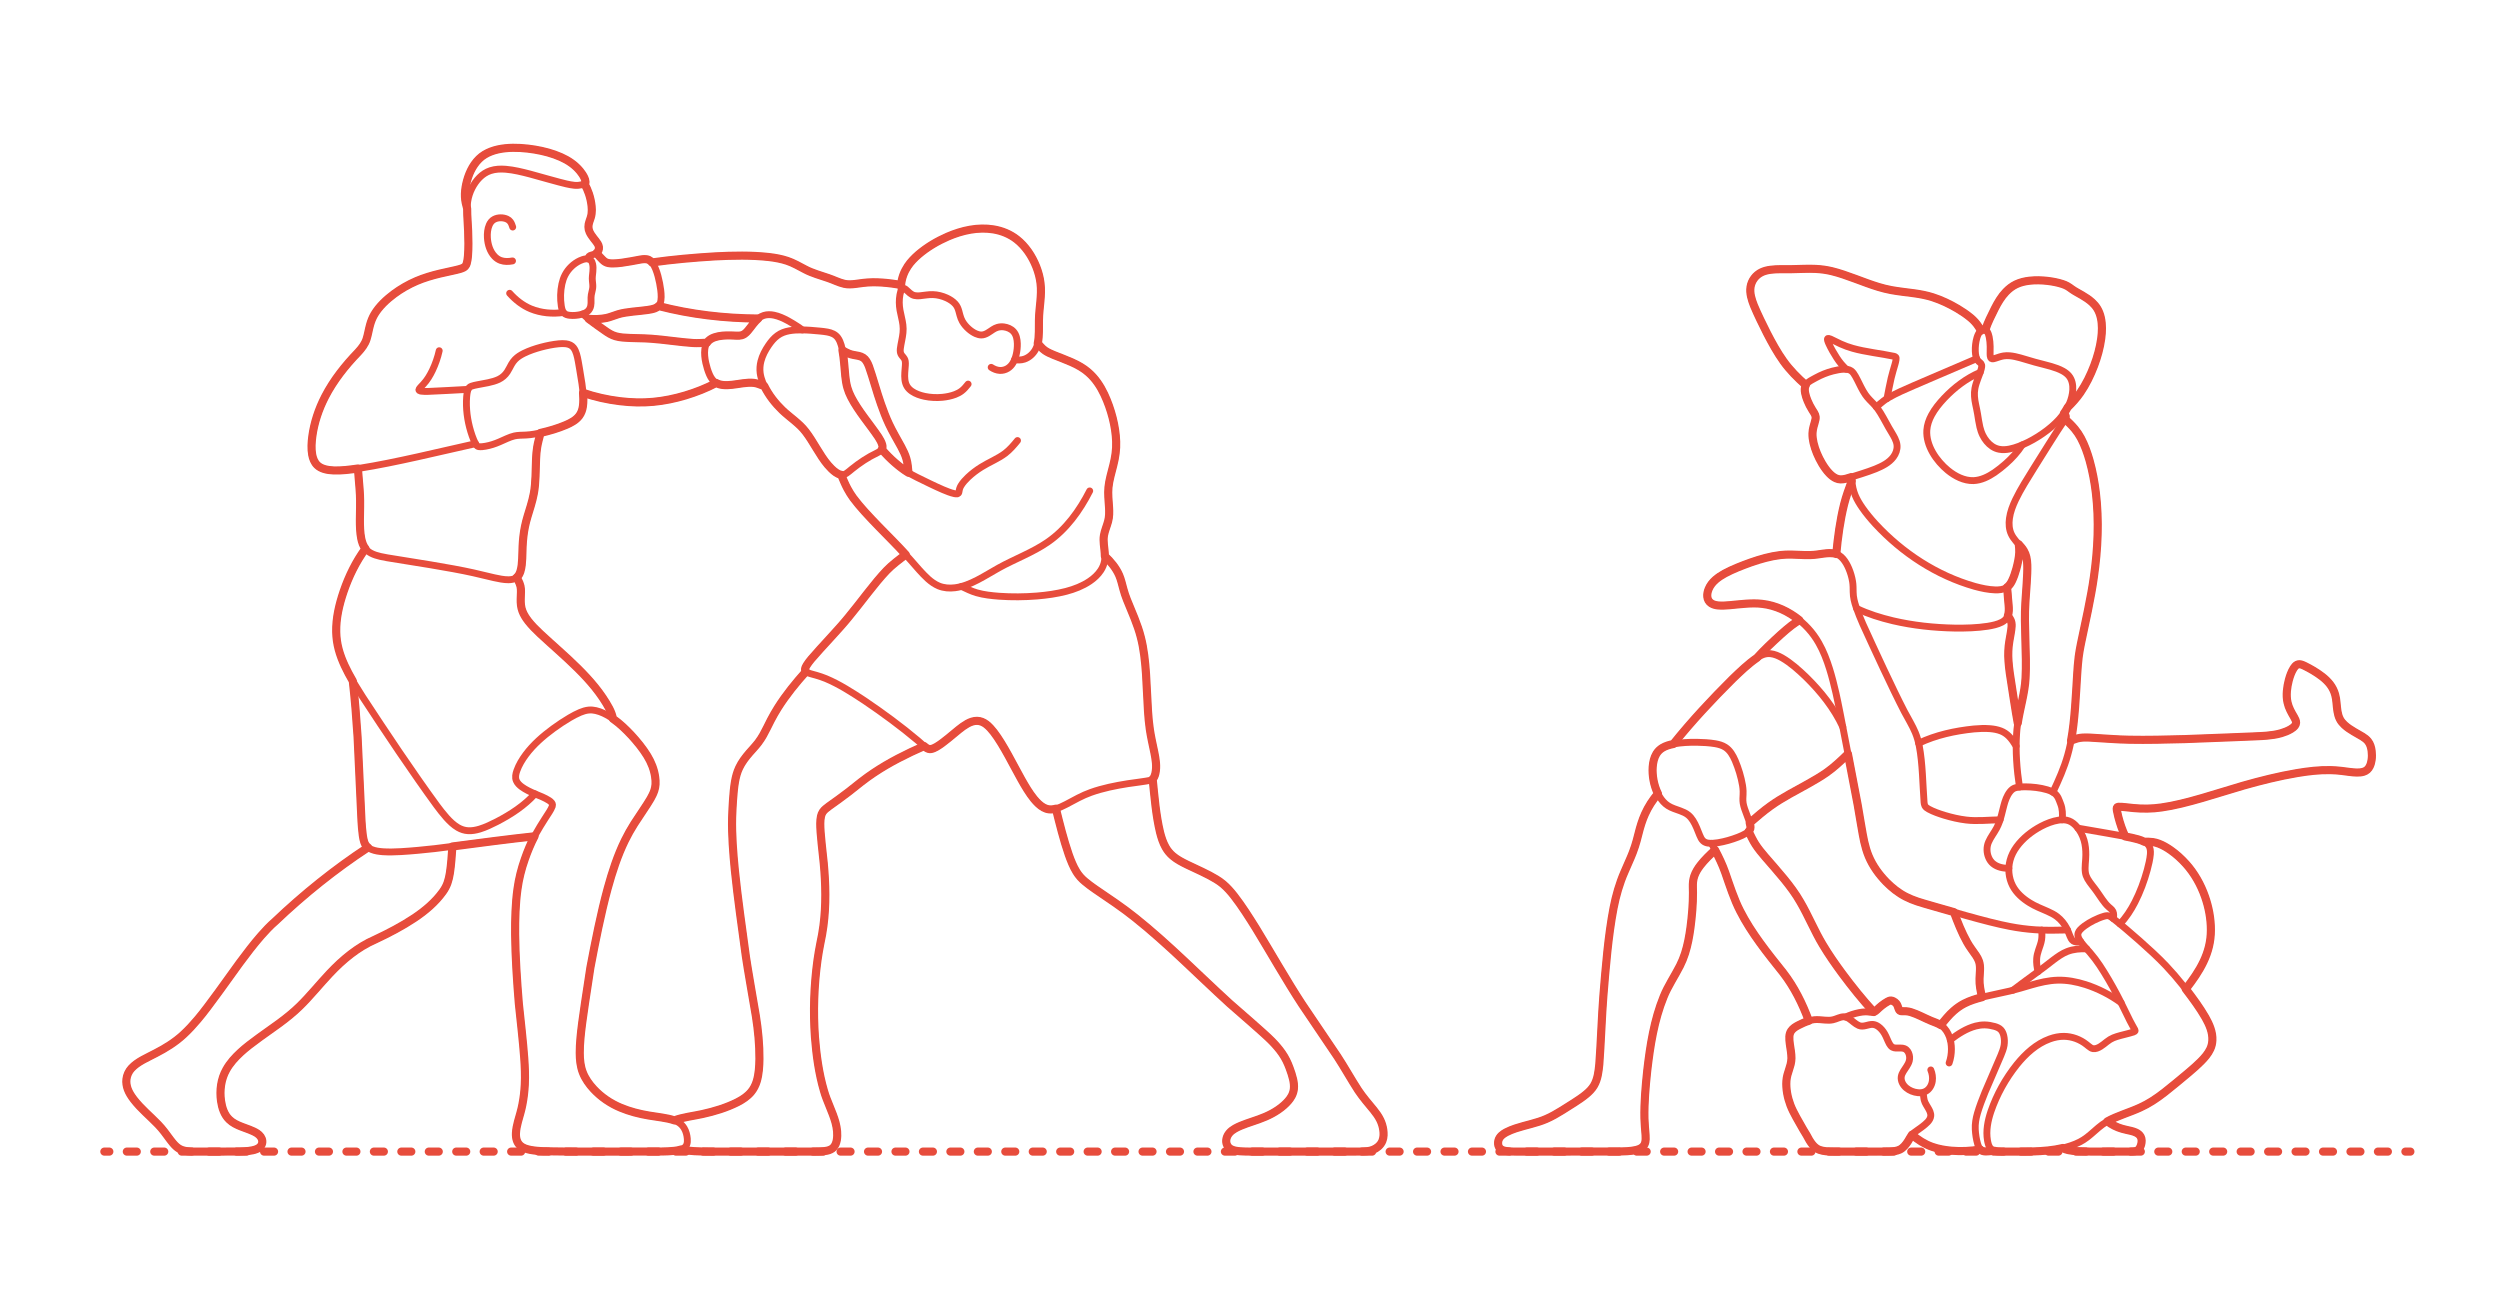 <?xml version="1.0" encoding="utf-8"?>
<!-- Generator: Adobe Illustrator 25.2.0, SVG Export Plug-In . SVG Version: 6.00 Build 0)  -->
<!DOCTYPE svg PUBLIC "-//W3C//DTD SVG 1.1//EN" "http://www.w3.org/Graphics/SVG/1.1/DTD/svg11.dtd">
<svg version="1.1" xmlns:x="http://ns.adobe.com/Extensibility/1.0/" xmlns:i="http://ns.adobe.com/AdobeIllustrator/10.0/" xmlns:graph="http://ns.adobe.com/Graphs/1.0/"
	 xmlns="http://www.w3.org/2000/svg" xmlns:xlink="http://www.w3.org/1999/xlink" xmlns:a="http://ns.adobe.com/AdobeSVGViewerExtensions/3.0/"
	 x="0px" y="0px" width="1000px" height="525px" viewBox="0 0 1000 525" enable-background="new 0 0 1000 525" xml:space="preserve"
	>
<g id="FILL-BACKGROUND">
	<rect fill="#FFFFFF" width="1000" height="525"/>
</g>
<g id="N-TEXT">
</g>
<g id="_x32_D_x24_AG-DIAGRAM">
	<g id="POLYLINE_252_">
		<g>
			<g>
				
					<line fill="none" stroke="#E74C3C" stroke-width="3.25" stroke-linecap="round" stroke-linejoin="round" x1="41.735" y1="460.642" x2="43.735" y2="460.642"/>
				
					<line fill="none" stroke="#E74C3C" stroke-width="3.25" stroke-linecap="round" stroke-linejoin="round" stroke-dasharray="3.993,6.988" x1="50.723" y1="460.642" x2="958.66" y2="460.642"/>
				
					<line fill="none" stroke="#E74C3C" stroke-width="3.25" stroke-linecap="round" stroke-linejoin="round" x1="962.154" y1="460.642" x2="964.154" y2="460.642"/>
			</g>
		</g>
	</g>
</g>
<g id="_x32_D_x24_AG-SPORTS">
	<g id="POLYLINE_177_">
		
			<path fill="none" stroke="#E74C3C" stroke-width="2.75" stroke-linecap="round" stroke-linejoin="round" stroke-miterlimit="10" d="
			M206.657,230.977l0.658,1.238c0.378,0.733,0.711,1.504,0.888,2.312c0.17,0.747,0.192,1.526,0.18,2.29l-0.098,2.873
			c-0.028,1.585,0.097,3.205,0.662,4.698c0.534,1.438,1.372,2.753,2.304,3.965c1.42,1.836,3.13,3.524,4.816,5.117
			c9.721,9.058,21.261,18.038,27.637,29.917c0.335,0.647,0.66,1.337,0.907,2.024c0.249,0.676,0.43,1.399,0.593,2.1"/>
	</g>
	<g id="POLYLINE_178_">
		
			<path fill="none" stroke="#E74C3C" stroke-width="2.75" stroke-linecap="round" stroke-linejoin="round" stroke-miterlimit="10" d="
			M272.377,459.808c3.537,0.746,7.301,0.757,10.906,0.821c0,0,42.604,0.01,42.604,0.01c0.629-0.01,1.488-0.013,2.116-0.043
			c0.954-0.045,1.93-0.114,2.863-0.323c0.912-0.203,1.826-0.57,2.486-1.253c0.777-0.799,1.169-1.889,1.371-2.967
			c0.411-2.332,0.087-4.742-0.51-7.014c-1.16-4.272-3.423-8.45-4.628-12.71c-2.033-6.942-3.029-14.229-3.596-21.427
			c-0.739-10.224-0.383-20.64,1.007-30.795c0.305-2.101,0.713-4.638,1.144-6.718c0.5-2.314,0.944-4.734,1.244-7.083
			c1.083-8.255,0.887-16.716,0.123-24.992c-0.365-3.983-1.441-12.009-1.39-15.9c0.014-0.97,0.069-1.957,0.288-2.904
			c0.146-0.628,0.381-1.244,0.75-1.776c0.645-0.922,1.606-1.586,2.489-2.263c2.384-1.717,5.583-3.955,7.873-5.764
			c3.054-2.442,6.756-5.439,10.005-7.571c6.306-4.217,13.185-7.662,20.131-10.692"/>
	</g>
	<g id="POLYLINE_179_">
		
			<path fill="none" stroke="#E74C3C" stroke-width="2.75" stroke-linecap="round" stroke-linejoin="round" stroke-miterlimit="10" d="
			M297.16,373.753c0.91,8.347,3.75,24.225,5.188,32.678c0.891,5.647,1.478,11.46,1.421,17.178c-0.044,2.971-0.217,6.009-1.069,8.871
			c-0.475,1.58-1.231,3.09-2.297,4.356c-1.461,1.752-3.418,3.017-5.429,4.054c-4.419,2.224-9.239,3.682-14.061,4.735
			c-3.199,0.723-8.127,1.309-11.161,2.536"/>
	</g>
	<g id="POLYLINE_180_">
		
			<path fill="none" stroke="#E74C3C" stroke-width="2.75" stroke-linecap="round" stroke-linejoin="round" stroke-miterlimit="10" d="
			M322.362,268.65c-4.066,4.538-7.977,9.34-11.228,14.502c-0.974,1.546-1.942,3.243-2.786,4.866
			c-0.946,1.819-2.066,4.249-3.086,6.018c-0.576,1.008-1.215,2.008-1.915,2.935c-0.873,1.184-2.657,3.111-3.639,4.231
			c-1.419,1.634-2.76,3.388-3.753,5.317c-0.668,1.282-1.164,2.661-1.517,4.062c-0.766,3.056-1.006,6.372-1.239,9.512
			c-0.163,2.586-0.377,6.1-0.38,8.671c-0.028,2.931,0.112,6.285,0.283,9.22c0.711,11.468,2.47,24.344,4.058,35.771"/>
	</g>
	<g id="POLYLINE_181_">
		
			<path fill="none" stroke="#E74C3C" stroke-width="2.75" stroke-linecap="round" stroke-linejoin="round" stroke-miterlimit="10" d="
			M422.368,323.477c1.484,6.002,3.089,12.473,5.108,18.306c0.854,2.397,1.798,4.827,3.143,6.994c0.907,1.48,2.1,2.777,3.438,3.878
			c1.228,1.034,2.62,2.044,3.938,2.966c5.015,3.392,11.373,7.662,16.042,11.438c13.151,10.471,25.457,23.053,37.872,34.366
			c3.66,3.272,13.605,11.701,16.874,15.056c1.473,1.504,2.891,3.126,4.084,4.862c1.268,1.82,2.246,3.852,2.997,5.936
			c0.534,1.447,1.051,2.952,1.39,4.458c0.273,1.229,0.441,2.504,0.313,3.762c-0.1,1.007-0.406,1.994-0.88,2.888
			c-0.764,1.444-1.904,2.659-3.114,3.74c-2.898,2.562-6.429,4.322-10.056,5.605c-3.03,1.106-6.684,2.101-9.498,3.679
			c-0.855,0.489-1.671,1.081-2.302,1.845c-0.985,1.164-1.511,2.79-1.06,4.284c0.278,0.955,0.948,1.738,1.839,2.176
			c1.095,0.543,2.342,0.691,3.546,0.797c0.708,0.061,1.584,0.086,2.3,0.105c0,0,1.786,0.021,1.786,0.021l43.803-0.006
			c0.945-0.015,1.967-0.033,2.907-0.138c1.664-0.164,3.276-0.785,4.531-1.907c0.69-0.613,1.26-1.375,1.602-2.236
			c0.562-1.422,0.562-3.003,0.338-4.497c-0.203-1.317-0.592-2.615-1.173-3.815c-0.69-1.44-1.633-2.76-2.634-3.999
			c-2.027-2.446-4.444-5.268-6.189-7.898c-2.534-3.865-5.782-9.638-8.315-13.485l-14.203-21.038
			c-6.145-9.396-12.516-20.639-18.371-30.225c-2.724-4.361-5.655-9.035-8.814-13.08c-1.309-1.659-2.719-3.282-4.338-4.648
			c-0.866-0.733-1.824-1.393-2.792-1.983c-3.11-1.95-8.234-4.196-11.581-5.801c-2.018-0.992-4.079-2.042-5.799-3.508
			c-1.159-0.983-2.134-2.184-2.874-3.509c-1.028-1.83-1.675-3.865-2.191-5.892c-1.652-6.882-2.249-14.329-2.955-21.366"/>
	</g>
	<g id="POLYLINE_182_">
		
			<path fill="none" stroke="#E74C3C" stroke-width="2.75" stroke-linecap="round" stroke-linejoin="round" stroke-miterlimit="10" d="
			M236.151,387.059c-1.045,7.101-3.393,21.364-3.977,28.296c-0.16,1.895-0.287,3.935-0.276,5.832c0.011,2.057,0.16,4.146,0.688,6.14
			c1.044,4.013,3.715,7.398,6.741,10.142c1.934,1.735,4.107,3.24,6.415,4.433c2.945,1.522,6.123,2.604,9.337,3.394
			c3.794,0.979,8.299,1.393,12.142,2.162c1.471,0.324,2.976,0.721,4.258,1.539c0.901,0.577,1.659,1.373,2.202,2.295
			c0.756,1.276,1.12,2.753,1.242,4.221c0.063,0.809,0.049,1.656-0.273,2.414c-0.559,1.343-2.025,1.9-3.354,2.172
			c-1.422,0.292-2.937,0.373-4.387,0.442c-7.653,0.197-38.134,0.074-45.616,0.075c-2.921-0.059-5.971-0.103-8.854-0.605
			c-1.519-0.286-3.105-0.696-4.297-1.732c-0.654-0.568-1.139-1.321-1.413-2.141c-0.333-0.984-0.395-2.042-0.335-3.073
			c0.094-1.474,0.403-2.945,0.783-4.369c0.571-2.011,1.413-4.833,1.782-6.858c0.516-2.606,0.828-5.329,0.962-7.981
			c0.183-3.519,0.026-7.178-0.227-10.692c-0.417-5.971-1.511-15.672-2.154-21.706c-0.85-10.364-1.594-21.511-1.477-31.894
			c0.089-5.933,0.416-12.003,1.598-17.828c1.093-5.219,2.885-10.318,5.126-15.151c1.777-3.903,4.636-8.217,6.962-11.843
			c0.434-0.723,0.895-1.466,1.168-2.267c0.056-0.182,0.091-0.373,0.081-0.564c-0.012-0.28-0.13-0.546-0.295-0.769
			c-0.282-0.379-0.666-0.671-1.054-0.934c-1.732-1.117-3.751-1.886-5.658-2.656c-1.828-0.789-3.687-1.643-5.302-2.818
			c-0.881-0.653-1.723-1.441-2.159-2.467c-0.56-1.289-0.231-2.722,0.215-3.993c0.814-2.305,2.111-4.43,3.557-6.391
			c3.028-4.08,6.935-7.457,11.011-10.455c2.085-1.522,4.362-3.042,6.59-4.345c1.333-0.773,2.723-1.531,4.145-2.126
			c1.093-0.454,2.242-0.82,3.424-0.934c0.962-0.096,1.941-0.007,2.881,0.212c2.057,0.479,3.988,1.429,5.766,2.552
			c2.843,1.806,5.367,4.123,7.694,6.546c2.782,2.954,5.446,6.135,7.486,9.654c1.302,2.271,2.277,4.759,2.689,7.352
			c0.168,1.043,0.283,2.114,0.233,3.171c-0.059,1.464-0.478,2.896-1.096,4.219c-1.331,2.915-5.173,8.25-6.931,11.005
			c-4.51,6.83-7.572,14.565-9.909,22.379C240.869,362.611,238.388,375.262,236.151,387.059z"/>
	</g>
	<g id="POLYLINE_183_">
		
			<path fill="none" stroke="#E74C3C" stroke-width="2.75" stroke-linecap="round" stroke-linejoin="round" stroke-miterlimit="10" d="
			M180.964,338.6c-0.249,3.338-0.479,7.402-1.016,10.677c-0.217,1.321-0.502,2.654-0.954,3.916
			c-0.437,1.234-1.074,2.401-1.833,3.466c-3.026,4.24-7.089,7.658-11.397,10.538c-4.953,3.307-10.348,6.105-15.734,8.634
			c-6.986,3.035-12.948,8.023-18.128,13.534c-3.74,3.94-8.119,9.344-12.014,13.119c-2.549,2.507-5.419,4.791-8.296,6.911
			c-4.352,3.186-11.016,7.654-14.96,11.203c-2.351,2.114-4.555,4.481-6.103,7.256c-2.137,3.776-2.716,8.292-2.113,12.553
			c0.397,2.695,1.272,5.482,3.284,7.414c1.365,1.334,3.131,2.168,4.894,2.846c1.869,0.73,4.557,1.556,6.234,2.666
			c0.821,0.538,1.544,1.28,1.89,2.212c0.191,0.51,0.26,1.071,0.164,1.609c-0.091,0.527-0.341,1.023-0.695,1.423
			c-0.609,0.695-1.481,1.089-2.353,1.343c-1.359,0.391-2.795,0.524-4.202,0.615c-3.663,0.187-17.028,0.098-20.853,0.082
			c-0.832-0.028-1.687-0.081-2.507-0.227c-0.874-0.153-1.739-0.423-2.513-0.861c-0.674-0.376-1.272-0.883-1.811-1.433
			c-1.198-1.206-2.68-3.372-3.713-4.749c-1.033-1.402-2.209-2.762-3.43-4.003c-3.532-3.606-7.792-7.018-10.519-11.314
			c-0.828-1.318-1.477-2.78-1.685-4.332c-0.177-1.269-0.05-2.585,0.398-3.788c0.404-1.103,1.073-2.099,1.899-2.931
			c1.567-1.571,3.543-2.682,5.49-3.713c2.782-1.377,6.259-3.165,8.861-4.796c2.322-1.456,4.54-3.153,6.533-5.036
			c1.832-1.722,3.588-3.652,5.21-5.575c5.222-6.146,13.356-18.05,18.245-24.573c3.913-5.147,7.962-10.442,12.829-14.731
			c11.443-10.879,23.926-20.929,37.141-29.578"/>
	</g>
	<g id="POLYLINE_184_">
		
			<path fill="none" stroke="#E74C3C" stroke-width="2.75" stroke-linecap="round" stroke-linejoin="round" stroke-miterlimit="10" d="
			M141.13,272.406c0.792,6.803,1.474,15.466,1.913,22.326l1.559,33.56c0.195,2.645,0.304,5.431,0.949,8.008
			c0.172,0.627,0.399,1.254,0.777,1.788c0.581,0.805,1.459,1.353,2.364,1.73c1.422,0.573,2.974,0.767,4.494,0.881
			c2.373,0.161,4.856,0.071,7.231-0.052c4.322-0.244,9.255-0.735,13.562-1.213c6.842-0.862,33.503-4.305,39.831-4.917"/>
	</g>
	<g id="POLYLINE_185_">
		
			<path fill="none" stroke="#E74C3C" stroke-width="2.75" stroke-linecap="round" stroke-linejoin="round" stroke-miterlimit="10" d="
			M362.294,221.839c-1.422,1.089-3.758,2.805-5.054,3.942c-1.076,0.925-2.141,1.934-3.113,2.963
			c-1.889,1.981-3.956,4.574-5.682,6.728c-3.501,4.45-8.789,11.299-12.482,15.455c-2.642,3.055-9.676,10.4-12.12,13.526
			c-0.477,0.619-0.963,1.272-1.344,1.955c-0.337,0.625-0.764,1.52-0.226,2.148c0.221,0.253,0.531,0.409,0.836,0.539
			c0.895,0.375,2.397,0.714,3.339,1c1.302,0.375,2.637,0.825,3.891,1.334c5.418,2.266,10.494,5.569,15.394,8.784
			c7.298,4.927,14.646,10.328,21.382,15.999l2.519,2.215c0.518,0.432,1.056,0.886,1.705,1.105c0.359,0.121,0.748,0.141,1.121,0.079
			c0.787-0.138,1.513-0.516,2.202-0.906c3.279-1.935,6.878-5.395,9.927-7.683c0.809-0.604,1.663-1.189,2.557-1.662
			c1.164-0.615,2.461-1.063,3.792-1.015c1.321,0.036,2.577,0.604,3.608,1.408c1.149,0.893,2.115,2.014,3.004,3.159
			c3.839,4.989,7.896,13.352,11.013,18.886c1.562,2.76,3.21,5.594,5.243,8.034c1.359,1.594,2.98,3.193,5.052,3.764
			c1.059,0.286,2.186,0.214,3.243-0.048c1.512-0.375,2.944-1.077,4.324-1.785c3.095-1.651,6.612-3.646,9.911-4.794
			c4.76-1.704,9.837-2.709,14.822-3.503c1.296-0.219,7.863-1.02,8.987-1.359c0.326-0.1,0.646-0.245,0.905-0.471
			c0.439-0.383,0.695-0.929,0.888-1.468c0.59-1.773,0.601-3.692,0.413-5.534c-0.34-3.005-1.295-6.657-1.849-9.637
			c-0.671-3.387-1.059-6.954-1.28-10.4l-0.804-15.044c-0.348-4.93-0.845-9.985-2.108-14.77c-1.224-4.885-3.657-10.264-5.551-14.943
			c-0.531-1.337-1.005-2.756-1.379-4.145c-0.456-1.677-0.983-3.954-1.668-5.538c-1.279-2.975-3.411-5.516-5.756-7.714"/>
	</g>
	<g id="POLYLINE_186_">
		
			<path fill="none" stroke="#E74C3C" stroke-width="2.75" stroke-linecap="round" stroke-linejoin="round" stroke-miterlimit="10" d="
			M146.196,219.467c-3.046,4.152-5.495,8.753-7.409,13.529c-1.323,3.328-2.461,6.817-3.253,10.31
			c-1.094,4.851-1.47,9.952-0.435,14.846c1.62,7.531,5.933,14.236,9.992,20.672c9.079,13.878,19.822,29.969,29.573,43.325
			c1.239,1.658,2.578,3.41,3.961,4.946c1.346,1.486,2.815,2.916,4.556,3.933c1.241,0.73,2.648,1.189,4.091,1.257
			c1.566,0.085,3.133-0.212,4.627-0.662c2.38-0.726,4.682-1.852,6.895-2.979c5.568-2.896,10.973-6.398,15.199-11.09"/>
	</g>
	<g id="POLYLINE_187_">
		
			<path fill="none" stroke="#E74C3C" stroke-width="2.75" stroke-linecap="round" stroke-linejoin="round" stroke-miterlimit="10" d="
			M396.468,146.939c1.026,0.674,2.204,1.169,3.44,1.235c1.095,0.063,2.205-0.221,3.141-0.791c0.857-0.517,1.564-1.266,2.085-2.117
			c0.659-1.084,1.074-2.306,1.363-3.536c0.321-1.406,0.475-2.859,0.436-4.301c-0.055-1.701-0.373-3.526-1.556-4.825
			c-0.984-1.085-2.426-1.663-3.857-1.849c-0.847-0.104-1.719-0.046-2.539,0.195c-0.641,0.184-1.24,0.499-1.8,0.857
			c-1.423,0.901-2.87,2.189-4.646,2.19c-0.756-0.001-1.498-0.217-2.186-0.517c-1.046-0.462-2.001-1.127-2.857-1.88
			c-0.993-0.884-1.883-1.908-2.543-3.065c-0.441-0.774-0.744-1.626-0.979-2.483c-0.26-0.958-0.529-2.192-0.952-3.081
			c-0.239-0.514-0.553-0.995-0.933-1.417c-0.942-1.044-2.164-1.804-3.432-2.39c-1.723-0.78-3.598-1.259-5.491-1.325
			c-1.698-0.066-3.534,0.32-5.222,0.474c-0.712,0.057-1.443,0.066-2.142-0.097c-1.391-0.297-2.37-1.471-3.401-2.359
			c-0.285-0.231-0.643-0.527-1.025-0.522l-0.011,0l-0.011,0.001l-0.011,0.001l-0.011,0.001l-0.011,0.001l-0.011,0.001l-0.011,0.002
			l-0.013,0.002l-0.013,0.003l-0.013,0.003l-0.013,0.003l-0.013,0.004l-0.013,0.004l-0.013,0.004l-0.013,0.004l-0.013,0.005
			l-0.013,0.005l-0.013,0.005l-0.013,0.006l-0.013,0.006l-0.013,0.006l-0.013,0.007l-0.013,0.007l-0.013,0.007l-0.012,0.007
			l-0.012,0.008l-0.012,0.008c-0.245,0.166-0.405,0.428-0.536,0.688c-0.272,0.562-0.423,1.179-0.54,1.79
			c-0.365,2.03-0.334,4.135,0.028,6.163c0.317,1.826,0.953,4.024,1.166,5.862c0.129,1.045,0.141,2.112,0.032,3.16
			c-0.178,1.978-0.834,4.399-1.068,6.373c-0.041,0.409-0.06,0.827-0.005,1.235c0.075,0.618,0.347,1.159,0.746,1.63
			c0.294,0.35,0.658,0.741,0.88,1.138c0.179,0.314,0.297,0.662,0.356,1.018c0.086,0.533,0.064,1.088,0.036,1.626
			c-0.117,1.794-0.413,3.923-0.181,5.71c0.116,0.95,0.372,1.901,0.876,2.722c0.48,0.786,1.164,1.433,1.918,1.955
			c1.523,1.042,3.308,1.645,5.1,2.032c2.331,0.491,4.757,0.602,7.127,0.375c1.729-0.173,3.466-0.519,5.092-1.14
			c0.92-0.353,1.81-0.81,2.592-1.414c0.992-0.742,1.808-1.763,2.581-2.723"/>
	</g>
	<g id="POLYLINE_188_">
		
			<path fill="none" stroke="#E74C3C" stroke-width="2.75" stroke-linecap="round" stroke-linejoin="round" stroke-miterlimit="10" d="
			M260.793,104.98c8.15-1.161,17.035-1.942,25.263-2.43c7.135-0.369,14.479-0.522,21.588,0.269c2.463,0.298,4.95,0.733,7.306,1.529
			c2.293,0.744,4.968,2.285,7.112,3.408c2.767,1.484,6.27,2.442,9.24,3.456c2.083,0.681,4.407,1.898,6.559,2.341
			c1.392,0.296,2.839,0.199,4.241,0.031l3.205-0.424c5.036-0.613,10.163-0.008,15.143,0.807"/>
	</g>
	<g id="POLYLINE_189_">
		
			<path fill="none" stroke="#E74C3C" stroke-width="2.75" stroke-linecap="round" stroke-linejoin="round" stroke-miterlimit="10" d="
			M263.413,122.414c12.966,3.367,26.499,4.941,39.886,4.991"/>
	</g>
	<g id="POLYLINE_190_">
		
			<path fill="none" stroke="#E74C3C" stroke-width="2.75" stroke-linecap="round" stroke-linejoin="round" stroke-miterlimit="10" d="
			M336.986,140.131c0.835,0.463,1.76,1.003,2.648,1.346c0.59,0.236,1.222,0.397,1.847,0.51c1.25,0.244,2.674,0.363,3.76,1.076
			c0.529,0.347,0.955,0.831,1.3,1.357c0.426,0.651,0.748,1.378,1.031,2.102c1.579,4.42,3.218,10.592,4.795,15
			c0.944,2.709,2.017,5.536,3.243,8.129c1.371,2.931,3.318,6.217,4.87,9.067c0.825,1.546,1.63,3.163,2.094,4.859
			c0.505,1.753,0.652,3.705,0.81,5.518"/>
	</g>
	<g id="POLYLINE_191_">
		
			<path fill="none" stroke="#E74C3C" stroke-width="2.75" stroke-linecap="round" stroke-linejoin="round" stroke-miterlimit="10" d="
			M384.617,234.58c1.888,0.885,4.059,1.968,6.047,2.527c2.904,0.842,5.989,1.158,8.996,1.391c5.011,0.347,10.133,0.304,15.14-0.095
			c3.899-0.327,7.87-0.873,11.658-1.859c3.326-0.872,6.601-2.14,9.456-4.08c1.713-1.172,3.289-2.607,4.422-4.359
			c0.719-1.111,1.246-2.359,1.464-3.668c0.431-2.49-0.162-5.122-0.321-7.613c-0.063-0.974-0.034-1.966,0.16-2.925
			c0.344-1.775,1.139-3.563,1.597-5.308c0.523-1.856,0.507-3.818,0.385-5.727c-0.166-2.499-0.476-5.405-0.231-7.889
			c0.253-2.802,1.266-6.166,1.948-8.91c0.782-3.087,1.267-6.24,1.139-9.431c-0.099-3.178-0.62-6.372-1.395-9.453
			c-0.821-3.226-1.936-6.419-3.353-9.432c-1.55-3.286-3.605-6.401-6.371-8.788c-3.885-3.429-9.179-5.057-13.897-6.989
			c-1.154-0.484-2.341-0.99-3.38-1.694c-0.685-0.463-1.295-1.038-1.843-1.657c-0.144-0.163-1.004-1.154-1.13-1.287"/>
	</g>
	<g id="POLYLINE_192_">
		
			<path fill="none" stroke="#E74C3C" stroke-width="2.75" stroke-linecap="round" stroke-linejoin="round" stroke-miterlimit="10" d="
			M405.832,143.865c1.265,0.196,2.587,0.213,3.817-0.181c1.939-0.622,3.548-2.09,4.53-3.855c0.838-1.495,1.141-3.221,1.279-4.911
			c0.176-2.072,0.088-5.445,0.147-7.546c0.039-1.966,0.376-4.879,0.568-6.866c0.237-2.527,0.344-5.117-0.008-7.637
			c-0.502-3.591-1.78-7.065-3.588-10.2c-1.899-3.263-4.461-6.223-7.709-8.196c-5.629-3.444-12.663-3.674-18.944-2.143
			c-3.276,0.791-6.458,2.029-9.468,3.537c-2.891,1.463-5.696,3.204-8.219,5.239c-1.978,1.606-3.845,3.416-5.237,5.563
			c-1.814,2.787-2.848,6.16-2.521,9.496"/>
	</g>
	<g id="POLYLINE_193_">
		
			<path fill="none" stroke="#E74C3C" stroke-width="2.75" stroke-linecap="round" stroke-linejoin="round" stroke-miterlimit="10" d="
			M305.734,154.446c-0.135-0.043-0.346-0.117-0.482-0.166c-1.074-0.397-2.32-0.93-3.444-1.094c-1.689-0.253-3.426-0.034-5.107,0.19
			c-2.289,0.302-5.038,0.865-7.337,0.639c-0.969-0.088-1.946-0.309-2.8-0.788c-1.322-0.73-2.169-2.059-2.765-3.407
			c-0.648-1.485-1.121-3.066-1.478-4.645c-0.389-1.812-0.635-3.697-0.394-5.546c0.148-1.083,0.494-2.178,1.213-3.021
			c0.783-0.917,1.908-1.463,3.045-1.808c1.956-0.578,4.03-0.665,6.058-0.624l2.483,0.104c0.802,0.02,1.634-0.01,2.384-0.325
			c0.488-0.2,0.92-0.515,1.302-0.876c0.556-0.524,1.062-1.158,1.533-1.76c1.082-1.384,2.185-2.993,3.567-4.087
			c0.608-0.479,1.303-0.848,2.043-1.075c1.323-0.41,2.748-0.362,4.092-0.082c1.933,0.408,3.759,1.248,5.491,2.181
			c1.24,0.671,2.562,1.496,3.748,2.263c0.675,0.443,1.414,0.919,2.023,1.451"/>
	</g>
	<g id="POLYLINE_194_">
		
			<path fill="none" stroke="#E74C3C" stroke-width="2.75" stroke-linecap="round" stroke-linejoin="round" stroke-miterlimit="10" d="
			M336.47,189.919c0.735,1.745,1.604,3.877,2.501,5.524c0.747,1.402,1.62,2.765,2.563,4.043c1.66,2.244,3.664,4.473,5.559,6.527
			c1.855,2.025,12.191,12.545,14.043,14.568c1.86,1.995,4.707,5.276,6.521,7.342c2.264,2.481,4.664,5.119,7.816,6.449
			c2.054,0.852,4.342,1.011,6.533,0.729c6.128-0.752,12.131-4.977,17.433-7.907c6.366-3.55,13.671-6.206,19.68-10.374
			c7.363-5.077,12.75-12.559,16.766-20.454"/>
	</g>
	<g id="POLYLINE_195_">
		
			<path fill="none" stroke="#E74C3C" stroke-width="2.75" stroke-linecap="round" stroke-linejoin="round" stroke-miterlimit="10" d="
			M340.716,187.649c-0.552,0.44-1.502,1.281-2.093,1.659c-0.431,0.284-0.906,0.526-1.421,0.605c-0.697,0.112-1.396-0.11-2.012-0.425
			c-1.118-0.58-2.075-1.436-2.955-2.328c-3.419-3.485-5.951-8.703-8.702-12.708c-1.004-1.482-2.132-2.916-3.418-4.165
			c-1.76-1.734-4.415-3.708-6.263-5.358c-2.738-2.449-5.144-5.315-7.032-8.468c-1.318-2.24-2.416-4.683-2.759-7.279
			c-0.2-1.555-0.074-3.151,0.311-4.669c0.584-2.316,1.733-4.459,3.078-6.419c0.994-1.447,2.128-2.841,3.56-3.875
			c2.788-2.057,6.415-2.257,9.761-2.251c2.288,0.013,4.818,0.24,7.1,0.454c0.978,0.1,2.156,0.21,3.116,0.4
			c0.798,0.156,1.596,0.377,2.323,0.749c0.734,0.372,1.381,0.916,1.863,1.585c0.624,0.865,1.012,1.882,1.317,2.897
			c1.049,3.553,1.25,8.677,1.622,12.387c0.245,2.446,0.722,4.906,1.744,7.154c1.181,2.636,2.813,5.103,4.451,7.475
			c2.017,2.945,5.041,6.693,7.009,9.677c0.656,1.048,1.331,2.139,1.616,3.355c0.09,0.42,0.118,0.871-0.031,1.281
			c-0.123,0.344-0.36,0.636-0.632,0.875c-0.428,0.373-0.939,0.648-1.441,0.908C347.206,182.872,343.827,185.14,340.716,187.649z"/>
	</g>
	<g id="POLYLINE_196_">
		
			<path fill="none" stroke="#E74C3C" stroke-width="2.75" stroke-linecap="round" stroke-linejoin="round" stroke-miterlimit="10" d="
			M352.727,179.737c2.736,3.254,5.942,6.172,9.443,8.583c1.448,0.981,3.074,1.844,4.64,2.625c3.198,1.565,7.151,3.539,10.417,4.934
			c1.467,0.608,2.975,1.243,4.531,1.582c0.359,0.069,0.732,0.13,1.097,0.084l0.024-0.004l0.024-0.004l0.023-0.004l0.023-0.005
			l0.022-0.005l0.022-0.005l0.021-0.006c0.118-0.033,0.229-0.093,0.313-0.183c0.108-0.113,0.169-0.261,0.212-0.41
			c0.117-0.445,0.154-0.97,0.292-1.41c0.134-0.457,0.349-0.889,0.592-1.296c0.752-1.238,1.761-2.318,2.803-3.317
			c1.617-1.527,3.415-2.891,5.305-4.061c2.898-1.838,6.766-3.404,9.506-5.484c1.896-1.443,3.477-3.286,4.967-5.133"/>
	</g>
	<g id="POLYLINE_197_">
		
			<path fill="none" stroke="#E74C3C" stroke-width="2.75" stroke-linecap="round" stroke-linejoin="round" stroke-miterlimit="10" d="
			M235.448,127.545c2.366,0.161,4.786,0.139,7.114-0.349c1.586-0.332,3.327-1.111,4.885-1.554c3.501-1.005,8.332-1.133,11.933-1.7
			c0.776-0.126,1.574-0.268,2.321-0.517c0.481-0.162,0.953-0.375,1.356-0.687c0.436-0.334,0.768-0.793,0.972-1.301
			c0.333-0.824,0.419-1.728,0.439-2.61c0.023-1.856-0.278-3.737-0.621-5.557c-0.382-1.925-0.863-3.874-1.6-5.696
			c-0.383-0.924-0.832-1.842-1.472-2.616c-0.311-0.372-0.68-0.705-1.113-0.929c-0.404-0.211-0.855-0.324-1.307-0.363
			c-0.728-0.062-1.467,0.037-2.185,0.152c-2.92,0.53-6.038,1.183-8.991,1.453c-1.061,0.092-2.154,0.155-3.216,0.05
			c-0.541-0.056-1.085-0.173-1.578-0.409c-0.454-0.212-0.853-0.528-1.211-0.876c-0.886-0.892-1.842-1.809-2.494-2.893"/>
	</g>
	<g id="POLYLINE_198_">
		
			<path fill="none" stroke="#E74C3C" stroke-width="2.75" stroke-linecap="round" stroke-linejoin="round" stroke-miterlimit="10" d="
			M233.109,125.593c1.519,1.378,3.275,2.687,4.941,3.887c1.386,0.952,3.694,2.66,5.075,3.555c0.873,0.559,1.807,1.046,2.795,1.367
			c0.914,0.302,1.88,0.466,2.835,0.576c2.63,0.299,6.986,0.26,9.656,0.393c5.356,0.208,12.998,1.427,18.356,1.812
			c1.925,0.142,4.086,0.013,6.017-0.09"/>
	</g>
	<g id="POLYLINE_199_">
		
			<path fill="none" stroke="#E74C3C" stroke-width="2.75" stroke-linecap="round" stroke-linejoin="round" stroke-miterlimit="10" d="
			M233.212,157.116c4.746,1.637,9.742,2.743,14.723,3.35c4.408,0.534,8.928,0.681,13.352,0.265
			c4.338-0.399,8.652-1.304,12.824-2.549c4.258-1.278,8.442-2.931,12.381-4.996"/>
	</g>
	<g id="POLYLINE_200_">
		
			<path fill="none" stroke="#E74C3C" stroke-width="2.75" stroke-linecap="round" stroke-linejoin="round" stroke-miterlimit="10" d="
			M186.871,83.433c-0.424-1.504-0.809-3.066-0.876-4.632c-0.087-1.745,0.13-3.502,0.5-5.205c0.829-3.689,2.411-7.345,5.137-10.029
			c5.4-5.264,15.234-4.866,22.191-3.745c3.614,0.6,7.22,1.53,10.572,3.026c2.893,1.285,5.605,3.097,7.615,5.568
			c0.671,0.823,1.285,1.715,1.733,2.68c0.234,0.517,0.436,1.068,0.456,1.641c0.005,0.192-0.013,0.387-0.074,0.569
			c-0.031,0.092-0.074,0.183-0.141,0.253c-0.047,0.049-0.112,0.085-0.181,0.084c-0.13,0.023-0.33,0.065-0.461,0.094
			c-0.611,0.139-1.366,0.335-1.985,0.387c-0.535,0.052-1.084,0.041-1.618-0.009c-1.056-0.102-2.149-0.326-3.186-0.555
			c-2.14-0.438-12.313-3.345-14.605-3.961c-3.149-0.814-6.414-1.632-9.66-1.902c-2.04-0.161-4.143-0.091-6.101,0.553
			c-3.355,1.088-5.831,3.932-7.396,6.996c-0.849,1.671-1.441,3.48-1.706,5.336c-0.524,3.343,0.061,8.419,0.175,11.818
			c0.117,3.301,0.2,6.748-0.072,10.037c-0.094,0.983-0.204,1.993-0.492,2.94c-0.133,0.425-0.322,0.845-0.629,1.173
			c-0.209,0.226-0.469,0.402-0.743,0.541c-0.889,0.431-1.889,0.653-2.844,0.892l-6.506,1.451c-3.176,0.761-6.376,1.702-9.381,2.986
			c-3.188,1.366-6.255,3.132-9.042,5.195c-2.984,2.241-5.8,4.851-7.743,8.067c-0.799,1.336-1.375,2.806-1.788,4.304
			c-0.506,1.781-0.811,3.874-1.381,5.636c-0.636,2.042-1.994,3.756-3.423,5.309c-4.847,5.008-9.315,10.588-12.635,16.726
			c-2.317,4.28-4.083,8.892-5.088,13.658c-0.57,2.788-0.971,5.661-0.841,8.512c0.129,2.488,0.762,5.292,2.938,6.786
			c0.969,0.672,2.115,1.049,3.264,1.273c1.895,0.361,3.859,0.351,5.779,0.246c2.346-0.136,4.834-0.476,7.16-0.826
			c14.443-2.264,32.076-6.661,46.414-9.836"/>
	</g>
	<g id="POLYLINE_201_">
		
			<path fill="none" stroke="#E74C3C" stroke-width="2.75" stroke-linecap="round" stroke-linejoin="round" stroke-miterlimit="10" d="
			M143.174,187.401c0.153,2.709,0.718,7.899,0.818,10.595c0.143,2.506,0.003,7.386-0.025,9.948c0.003,2.483,0.047,5.035,0.535,7.475
			c0.298,1.438,0.766,2.893,1.697,4.052c0.599,0.753,1.375,1.354,2.221,1.806c1.171,0.626,2.469,1.005,3.757,1.307
			c0.85,0.199,1.858,0.383,2.721,0.534c9.625,1.564,25.08,3.907,34.458,6.009l8.321,1.961c1.862,0.403,3.795,0.82,5.706,0.815
			c1.114-0.012,2.294-0.19,3.206-0.874c0.782-0.585,1.247-1.49,1.549-2.4c0.531-1.651,0.652-3.416,0.742-5.139l0.164-4.997
			c0.123-2.627,0.411-5.309,0.942-7.886c0.455-2.394,1.6-5.903,2.316-8.267c0.478-1.614,0.927-3.321,1.231-4.976
			c0.779-4.015,0.73-9.705,0.89-13.821c0.066-1.553,0.187-3.172,0.45-4.703c0.262-1.677,0.913-4.024,1.347-5.685"/>
	</g>
	<g id="POLYLINE_202_">
		
			<path fill="none" stroke="#E74C3C" stroke-width="2.75" stroke-linecap="round" stroke-linejoin="round" stroke-miterlimit="10" d="
			M187.219,155.743c-1.337,0.06-15.202,0.863-16.102,0.829c-0.843,0.006-1.733,0.015-2.569-0.097
			c-0.28-0.045-0.604-0.093-0.839-0.261c-0.098-0.073-0.163-0.179-0.153-0.304l0.001-0.007c0.01-0.114,0.062-0.22,0.119-0.317
			c0.328-0.534,1.254-1.425,1.675-1.903c1.522-1.638,2.681-3.591,3.642-5.601c1.176-2.483,2.092-5.114,2.689-7.796"/>
	</g>
	<g id="POLYLINE_203_">
		
			<path fill="none" stroke="#E74C3C" stroke-width="2.75" stroke-linecap="round" stroke-linejoin="round" stroke-miterlimit="10" d="
			M190.422,177.838c-0.377-0.602-0.673-1.278-0.951-1.93c-0.439-1.058-0.825-2.174-1.16-3.27c-1.371-4.496-2.004-9.254-1.652-13.95
			c0.078-0.845,0.18-1.707,0.415-2.524c0.103-0.347,0.233-0.695,0.456-0.984c0.253-0.333,0.629-0.543,1.015-0.689
			c0.737-0.274,1.569-0.428,2.34-0.585c2.764-0.552,6.026-0.936,8.578-2.141c1.392-0.665,2.583-1.705,3.428-2.995
			c0.63-0.936,1.136-2.095,1.707-3.066c0.404-0.69,0.876-1.351,1.433-1.926c0.987-1.033,2.232-1.785,3.5-2.423
			c2.195-1.087,4.562-1.874,6.923-2.512c2.294-0.605,4.661-1.092,7.023-1.324c0.949-0.085,1.924-0.128,2.872-0.01
			c0.626,0.08,1.253,0.236,1.816,0.528c0.471,0.242,0.891,0.585,1.224,0.997c0.596,0.738,0.953,1.638,1.232,2.537
			c0.533,1.725,0.888,4.198,1.204,5.995c0.595,3.721,1.436,7.963,1.503,11.719c0.044,2.488-0.153,5.201-1.769,7.217
			c-0.714,0.907-1.644,1.625-2.631,2.213c-1.246,0.74-2.614,1.322-3.962,1.849c-2.517,0.969-5.199,1.758-7.824,2.384
			c-2.214,0.511-4.495,0.953-6.767,1.069c-1.354,0.067-3.31,0.048-4.618,0.362c-1.821,0.402-4.255,1.645-5.982,2.38
			c-1.778,0.774-3.645,1.392-5.556,1.728c-0.88,0.144-1.823,0.29-2.712,0.168c-0.199-0.033-0.398-0.096-0.564-0.214
			C190.724,178.287,190.565,178.062,190.422,177.838z"/>
	</g>
	<g id="POLYLINE_204_">
		
			<path fill="none" stroke="#E74C3C" stroke-width="2.75" stroke-linecap="round" stroke-linejoin="round" stroke-miterlimit="10" d="
			M235.37,103.592c0.011-0.367-0.036-0.796,0.224-1.092c0.18-0.198,0.44-0.297,0.686-0.386c0.732-0.254,1.572-0.39,2.221-0.835
			c0.293-0.203,0.539-0.472,0.719-0.778c0.378-0.64,0.479-1.439,0.255-2.149c-0.348-1.103-1.358-2.152-2.038-3.07
			c-0.731-0.965-1.478-1.974-1.841-3.143c-0.17-0.556-0.239-1.143-0.206-1.723c0.03-0.595,0.174-1.181,0.366-1.743
			c0.356-1.011,0.76-2.096,0.889-3.161c0.135-1.009,0.103-2.042,0.006-3.053c-0.168-1.668-0.54-3.337-1.065-4.929
			c-0.452-1.35-1.026-2.675-1.782-3.885"/>
	</g>
	<g id="POLYLINE_205_">
		
			<path fill="none" stroke="#E74C3C" stroke-width="2.75" stroke-linecap="round" stroke-linejoin="round" stroke-miterlimit="10" d="
			M205.006,104.37c-1.557,0.293-3.214,0.356-4.724-0.187c-0.926-0.33-1.753-0.906-2.432-1.612c-1.891-1.984-2.718-4.76-2.896-7.446
			c-0.099-1.749,0.047-3.567,0.763-5.184c0.399-0.893,1.031-1.708,1.901-2.18c0.796-0.443,1.716-0.634,2.622-0.644
			c0.882-0.004,1.779,0.152,2.582,0.527c0.512,0.238,0.969,0.599,1.306,1.053c0.469,0.62,0.72,1.386,0.955,2.119"/>
	</g>
	<g id="POLYLINE_206_">
		
			<path fill="none" stroke="#E74C3C" stroke-width="2.75" stroke-linecap="round" stroke-linejoin="round" stroke-miterlimit="10" d="
			M225.388,124.999c-4.375,0.613-8.964,0.228-13.07-1.454c-3.271-1.353-6.111-3.609-8.461-6.233"/>
	</g>
	<g id="POLYLINE_207_">
		
			<path fill="none" stroke="#E74C3C" stroke-width="2.75" stroke-linecap="round" stroke-linejoin="round" stroke-miterlimit="10" d="
			M236.254,104.032c-0.521-0.476-1.275-0.555-1.95-0.48c-0.827,0.094-1.625,0.383-2.377,0.731c-1.24,0.583-2.379,1.387-3.369,2.332
			c-1.011,0.967-1.873,2.101-2.52,3.342c-0.598,1.14-1.003,2.384-1.28,3.639c-0.614,2.895-0.696,5.925-0.238,8.849
			c0.1,0.573,0.221,1.156,0.421,1.703c0.131,0.354,0.305,0.699,0.554,0.985c0.584,0.681,1.514,0.892,2.368,0.996
			c1.577,0.168,3.19,0.021,4.723-0.38c0.872-0.24,1.748-0.577,2.44-1.176c0.662-0.563,1.09-1.365,1.26-2.212
			c0.304-1.437-0.034-3.003,0.23-4.445c0.15-0.893,0.489-1.92,0.577-2.822c0.099-0.862-0.063-1.888-0.139-2.752
			c-0.142-1.218,0.071-2.512,0.191-3.725c0.091-0.991,0.11-2.008-0.098-2.986C236.918,105.048,236.703,104.446,236.254,104.032z"/>
	</g>
	<g id="POLYLINE_208_">
		
			<path fill="none" stroke="#E74C3C" stroke-width="2.75" stroke-linecap="round" stroke-linejoin="round" stroke-miterlimit="10" d="
			M792.651,145.964c-0.076-0.353-0.32-0.636-0.586-0.866c-0.383-0.331-0.821-0.662-1.102-1.089
			c-0.266-0.385-0.428-0.833-0.546-1.282c-0.191-0.739-0.271-1.511-0.301-2.272c-0.055-1.791,0.139-3.606,0.641-5.329
			c0.285-0.928,0.66-1.873,1.345-2.582c0.469-0.488,1.173-0.876,1.862-0.669c0.405,0.118,0.715,0.435,0.936,0.783
			c0.407,0.649,0.614,1.404,0.777,2.146c0.258,1.243,0.358,2.53,0.388,3.798c0.026,0.887-0.034,2.154-0.022,3.043
			c0.016,0.476,0.022,0.976,0.211,1.421c0.053,0.118,0.127,0.229,0.227,0.312c0.093,0.077,0.209,0.124,0.327,0.144
			c0.462,0.07,0.98-0.108,1.42-0.239c0.992-0.326,2.197-0.763,3.224-0.915c0.82-0.13,1.665-0.131,2.491-0.058
			c1.394,0.125,2.784,0.457,4.132,0.823c1.18,0.321,4.756,1.417,5.933,1.736c1.575,0.442,4.843,1.224,6.402,1.691
			c1.626,0.483,3.271,1.036,4.757,1.866c0.894,0.503,1.741,1.123,2.397,1.919c1.286,1.554,1.661,3.657,1.55,5.627
			c-0.229,3.712-1.851,7.236-4.101,10.156c-1.729,2.242-3.839,4.19-6.073,5.92c-2.413,1.861-5.022,3.503-7.748,4.865
			c-2.343,1.151-4.798,2.179-7.365,2.699c-1.366,0.266-2.79,0.363-4.164,0.094c-1.004-0.192-1.964-0.605-2.811-1.177
			c-1.613-1.089-2.857-2.668-3.722-4.399c-0.526-1.052-0.897-2.188-1.174-3.329c-0.343-1.357-0.682-3.713-0.912-5.12
			c-0.162-1.05-0.563-2.894-0.786-3.953c-0.437-2.086-0.687-4.262-0.283-6.374c0.437-2.431,1.685-4.997,2.412-7.35
			c0.127-0.425,0.241-0.867,0.289-1.309C792.7,146.452,792.705,146.202,792.651,145.964z"/>
	</g>
	<g id="POLYLINE_209_">
		
			<path fill="none" stroke="#E74C3C" stroke-width="2.75" stroke-linecap="round" stroke-linejoin="round" stroke-miterlimit="10" d="
			M794.15,131.946c0.906-2.906,2.417-5.771,3.754-8.502c1.211-2.387,2.593-4.749,4.451-6.694c1.17-1.228,2.539-2.286,4.072-3.021
			c1.669-0.803,3.507-1.22,5.339-1.437c2.381-0.273,4.808-0.212,7.187,0.056c2.054,0.245,4.136,0.627,6.102,1.279
			c0.65,0.219,1.301,0.485,1.899,0.822c0.592,0.308,1.308,0.883,1.86,1.268c1.157,0.826,2.764,1.643,3.994,2.365
			c1.403,0.822,2.799,1.729,4.001,2.829c0.834,0.762,1.588,1.631,2.16,2.608c0.652,1.105,1.092,2.33,1.373,3.579
			c0.602,2.719,0.511,5.556,0.15,8.303c-0.506,3.7-1.525,7.346-2.838,10.837c-1.45,3.797-3.247,7.507-5.555,10.86
			c-1.445,2.104-3.204,4.027-5.018,5.818"/>
	</g>
	<g id="POLYLINE_210_">
		
			<path fill="none" stroke="#E74C3C" stroke-width="2.75" stroke-linecap="round" stroke-linejoin="round" stroke-miterlimit="10" d="
			M792.072,148.955c-5.479,2.323-10.308,6.022-14.384,10.325c-1.938,2.059-3.76,4.289-5.102,6.788
			c-0.994,1.856-1.714,3.897-1.859,6.008c-0.393,6.175,3.83,12.287,8.423,16.067c2.885,2.341,6.451,4.22,10.254,4.106
			c3.058-0.117,5.896-1.541,8.39-3.223c1.577-1.069,3.1-2.314,4.531-3.572c2.489-2.195,4.763-4.682,6.56-7.479"/>
	</g>
	<g id="POLYLINE_211_">
		
			<path fill="none" stroke="#E74C3C" stroke-width="2.75" stroke-linecap="round" stroke-linejoin="round" stroke-miterlimit="10" d="
			M725.07,151.806c-2.54,1.38-3.613,2.431-3.013,5.471c0.384,1.863,1.148,3.641,2.038,5.315c0.425,0.816,1.066,1.751,1.545,2.542
			c0.148,0.251,0.288,0.513,0.396,0.783c0.116,0.288,0.194,0.594,0.215,0.904c0.026,0.363-0.022,0.731-0.094,1.087
			c-0.28,1.288-0.801,2.625-1.013,3.928c-0.2,1.1-0.204,2.236-0.076,3.345c0.426,3.463,1.788,6.767,3.489,9.79
			c0.95,1.645,2.036,3.249,3.387,4.593c0.778,0.763,1.66,1.458,2.681,1.86c0.505,0.199,1.046,0.308,1.588,0.325
			c0.883,0.03,1.763-0.162,2.611-0.395c3.408-1.092,8.125-2.471,11.416-3.807c2.634-1.099,5.368-2.416,7.116-4.757
			c0.984-1.315,1.597-2.963,1.461-4.62c-0.077-0.991-0.419-1.944-0.848-2.833c-0.617-1.285-1.786-3.088-2.493-4.34
			c-1.258-2.222-2.935-5.507-4.425-7.539c-0.848-1.196-2.182-2.49-3.207-3.549c-0.597-0.629-1.179-1.305-1.675-2.016
			c-0.653-0.935-1.224-1.979-1.75-2.992c-0.847-1.598-1.974-4.2-3.029-5.636c-0.267-0.354-0.574-0.686-0.94-0.94
			c-0.806-0.572-1.833-0.668-2.794-0.65c-1.529,0.04-3.052,0.344-4.529,0.723c-2.363,0.607-4.653,1.545-6.794,2.714L725.07,151.806z
			"/>
	</g>
	<g id="POLYLINE_212_">
		
			<path fill="none" stroke="#E74C3C" stroke-width="2.75" stroke-linecap="round" stroke-linejoin="round" stroke-miterlimit="10" d="
			M750.547,162.802c0.794-0.683,2.072-1.836,2.901-2.44c0.629-0.47,1.303-0.912,1.979-1.311c1.573-0.925,3.346-1.779,5-2.556
			c1.486-0.778,27.906-12.013,30.236-13.032"/>
	</g>
	<g id="POLYLINE_213_">
		
			<path fill="none" stroke="#E74C3C" stroke-width="2.75" stroke-linecap="round" stroke-linejoin="round" stroke-miterlimit="10" d="
			M738.499,147.696c-0.705-0.689-1.431-1.418-2.06-2.175c-0.623-0.742-1.213-1.577-1.745-2.388c-1.172-1.81-2.269-3.716-3.17-5.676
			c-0.19-0.43-0.388-0.876-0.502-1.333c-0.031-0.131-0.056-0.267-0.052-0.402c0.004-0.099,0.026-0.207,0.102-0.277l0.003-0.003
			l0.003-0.003l0.003-0.003l0.003-0.003l0.003-0.003c0.005-0.004,0.012-0.009,0.018-0.012l0.005-0.003l0.005-0.003l0.005-0.003
			l0.005-0.003l0.005-0.003l0.005-0.002l0.005-0.002l0.005-0.002l0.005-0.002l0.005-0.002l0.005-0.002
			c0.102-0.036,0.213-0.028,0.318-0.012c0.264,0.043,0.521,0.144,0.768,0.245c1.221,0.533,2.779,1.405,3.996,1.939
			c1.565,0.712,3.224,1.312,4.879,1.777c4.987,1.418,11.418,2.102,16.504,3.179c0.246,0.071,0.525,0.139,0.69,0.349
			c0.084,0.11,0.117,0.25,0.128,0.386c0.019,0.223-0.006,0.451-0.036,0.673c-0.085,0.589-0.256,1.206-0.41,1.781
			c-0.475,1.639-1.172,3.944-1.551,5.584c-0.495,1.995-1.246,6.078-1.647,8.141"/>
	</g>
	<g id="POLYLINE_214_">
		
			<path fill="none" stroke="#E74C3C" stroke-width="2.75" stroke-linecap="round" stroke-linejoin="round" stroke-miterlimit="10" d="
			M722.313,154.04c-3.277-2.898-6.434-6.038-8.967-9.616c-2.471-3.455-4.597-7.341-6.548-11.115
			c-1.777-3.553-3.712-7.413-5.227-11.079c-0.921-2.348-1.758-4.891-1.37-7.441c0.198-1.256,0.709-2.464,1.471-3.482
			c0.75-1.006,1.746-1.828,2.872-2.381c1.121-0.551,2.358-0.84,3.591-1.011c2.484-0.363,5.963-0.216,8.494-0.248
			c2.87-0.028,6.808-0.274,9.656-0.107c2.152,0.105,4.329,0.395,6.424,0.901c5.968,1.444,12.696,4.511,18.575,6.283
			c1.678,0.513,3.464,0.963,5.19,1.283c2.431,0.466,6.848,0.974,9.312,1.298c2.439,0.344,4.919,0.817,7.267,1.565
			c3.481,1.115,6.828,2.718,9.97,4.577c1.817,1.088,3.621,2.292,5.245,3.654c1.265,1.048,2.376,2.29,3.247,3.685l0.908,1.45"/>
	</g>
	<g id="POLYLINE_215_">
		
			<path fill="none" stroke="#E74C3C" stroke-width="2.75" stroke-linecap="round" stroke-linejoin="round" stroke-miterlimit="10" d="
			M740.46,190.849c0.213,1.274,0.447,3.289,0.745,4.499c0.217,0.937,0.508,1.873,0.877,2.761c0.737,1.784,1.769,3.457,2.866,5.041
			c1.566,2.25,3.399,4.438,5.25,6.461c10.735,11.598,24.495,20.619,39.749,24.95c2.652,0.717,5.385,1.313,8.138,1.402
			c1.524,0.03,3.145-0.078,4.474-0.895c1.035-0.632,1.73-1.677,2.249-2.75c0.729-1.512,1.262-3.141,1.717-4.755
			c0.568-2.119,1.07-4.315,1.187-6.511c0.068-1.084-0.077-2.255-0.197-3.334"/>
	</g>
	<g id="POLYLINE_216_">
		
			<path fill="none" stroke="#E74C3C" stroke-width="2.75" stroke-linecap="round" stroke-linejoin="round" stroke-miterlimit="10" d="
			M825.552,165.398c0.331,0.342,0.73,0.719,0.749,1.226c0.01,0.375-0.15,0.729-0.317,1.056c-0.163,0.31-0.376,0.646-0.57,0.941
			c-2.197,3.081-9.616,15.068-11.778,18.486c-2.455,3.984-5.425,8.589-7.42,12.794c-1.118,2.361-2.085,4.853-2.44,7.454
			c-0.294,2.146-0.171,4.423,0.794,6.393c0.461,0.954,1.094,1.826,1.771,2.638c0.796,0.946,1.921,2.098,2.653,3.091
			c0.65,0.878,1.15,1.873,1.44,2.927c0.3,1.077,0.413,2.207,0.47,3.32c0.185,4.021-0.52,11.09-0.744,15.155
			c-0.609,9.254,0.518,20.239,0.11,29.507c-0.139,3.075-0.611,6.198-1.242,9.209c-0.929,4.314-2.134,9.413-2.38,13.799
			c-0.478,7.121,0.07,14.366,1.144,21.413"/>
	</g>
	<g id="POLYLINE_217_">
		
			<path fill="none" stroke="#E74C3C" stroke-width="2.75" stroke-linecap="round" stroke-linejoin="round" stroke-miterlimit="10" d="
			M821.175,316.878c2.265-4.794,4.495-9.776,5.909-14.888c1.593-5.578,2.296-11.484,2.806-17.253
			c0.555-6.124,0.839-15.301,1.508-21.379c0.373-3.866,3.035-15.344,3.825-19.342c3.792-18.417,5.7-37.751,1.512-56.265
			c-0.664-2.889-1.491-5.798-2.56-8.565c-0.717-1.835-1.558-3.674-2.617-5.34c-1.461-2.364-3.504-4.371-5.532-6.251"/>
	</g>
	<g id="POLYLINE_218_">
		
			<path fill="none" stroke="#E74C3C" stroke-width="2.75" stroke-linecap="round" stroke-linejoin="round" stroke-miterlimit="10" d="
			M740.691,192.385c-1.104,2.96-2.308,6.286-3.065,9.338c-1.606,6.462-2.521,13.252-3.127,19.878"/>
	</g>
	<g id="POLYLINE_219_">
		
			<path fill="none" stroke="#E74C3C" stroke-width="2.75" stroke-linecap="round" stroke-linejoin="round" stroke-miterlimit="10" d="
			M742.634,243.37c4.607,2.23,9.606,3.756,14.576,4.945c8.064,1.883,16.402,2.763,24.674,2.919
			c4.399,0.056,8.885-0.064,13.238-0.734c1.918-0.323,3.885-0.709,5.62-1.621c0.897-0.48,1.718-1.165,2.189-2.082
			c0.721-1.415,0.636-3.113,0.528-4.655l-0.252-2.722c-0.096-1.225-0.221-3.325-0.398-4.517"/>
	</g>
	<g id="POLYLINE_220_">
		
			<path fill="none" stroke="#E74C3C" stroke-width="2.75" stroke-linecap="round" stroke-linejoin="round" stroke-miterlimit="10" d="
			M767.467,297.291c6.912-3.284,14.529-4.941,22.112-5.71c2.117-0.191,4.285-0.283,6.406-0.113c1.481,0.124,2.976,0.373,4.365,0.914
			c1.182,0.457,2.256,1.179,3.156,2.068c1.182,1.154,2.1,2.594,2.966,3.993"/>
	</g>
	<g id="POLYLINE_221_">
		
			<path fill="none" stroke="#E74C3C" stroke-width="2.75" stroke-linecap="round" stroke-linejoin="round" stroke-miterlimit="10" d="
			M803.152,246.298c0.329,0.51,0.777,1.118,1.037,1.665c0.176,0.361,0.308,0.746,0.382,1.141c0.086,0.458,0.095,0.932,0.075,1.397
			c-0.071,1.606-0.644,4.319-0.901,5.931c-0.442,2.599-0.542,5.27-0.355,7.898c0.106,1.633,0.317,3.427,0.544,5.048
			c0.599,3.877,2.43,16.053,3.167,19.844"/>
	</g>
	<g id="POLYLINE_222_">
		
			<path fill="none" stroke="#E74C3C" stroke-width="2.75" stroke-linecap="round" stroke-linejoin="round" stroke-miterlimit="10" d="
			M845.318,367.456c3.424,2.651,7.162,5.94,10.44,8.791c3.574,3.177,7.396,6.643,10.673,10.107
			c4.639,4.906,8.899,10.363,12.745,15.909c1.613,2.385,3.222,4.857,4.393,7.493c0.906,2.039,1.506,4.268,1.362,6.514
			c-0.063,1.149-0.346,2.287-0.829,3.332c-0.873,1.889-2.273,3.484-3.724,4.952c-3.765,3.726-8.807,7.643-12.889,11.038
			c-3.136,2.518-6.462,4.981-10.069,6.782c-3.01,1.545-7.197,2.955-10.344,4.231c-1.514,0.615-3.08,1.306-4.485,2.144
			c-2.236,1.31-4.354,3.295-6.303,4.993c-0.93,0.788-1.912,1.578-2.945,2.222c-0.986,0.623-2.052,1.155-3.126,1.609
			c-5.166,2.14-10.831,2.777-16.377,2.989c-2.775,0.104-10.846,0.088-13.703,0.062c-0.56-0.022-1.142-0.057-1.695-0.155
			c-0.811-0.137-1.638-0.428-2.198-1.059c-0.784-0.88-1.044-2.099-1.251-3.227c-0.668-3.88,0.124-7.851,1.355-11.54
			c2.324-6.792,5.885-13.202,10.368-18.805c3.526-4.36,7.855-8.338,13.204-10.269c1.809-0.651,3.729-1.054,5.657-1.032
			c3.254,0.031,6.467,1.227,9.006,3.251c0.432,0.323,1.284,1.079,1.757,1.341c0.276,0.164,0.579,0.291,0.898,0.339
			c0.512,0.08,1.037-0.012,1.524-0.175c2.007-0.691,3.48-2.405,5.256-3.493c0.843-0.517,1.78-0.881,2.722-1.176
			c1.838-0.587,4.835-1.212,6.665-1.825c0.17-0.067,0.347-0.136,0.49-0.252c0.098-0.081,0.158-0.187,0.146-0.317
			c-0.009-0.113-0.055-0.221-0.102-0.323c-0.604-1.128-1.388-2.45-1.958-3.589c-1.293-2.543-3.922-8.11-5.261-10.562
			c-2.095-3.913-4.406-7.947-6.865-11.641c-1.166-1.74-2.464-3.468-3.833-5.053c-1.017-1.175-2.527-2.768-3.454-4.007
			c-0.604-0.822-1.234-1.756-1.404-2.776c-0.055-0.362-0.026-0.737,0.09-1.085c0.156-0.475,0.45-0.895,0.78-1.266
			c0.551-0.614,1.206-1.139,1.87-1.624c1.106-0.799,2.316-1.509,3.534-2.123c1.341-0.665,2.747-1.274,4.187-1.692
			c0.417-0.113,0.847-0.23,1.282-0.232c0.39-0.004,0.77,0.121,1.109,0.308C844.47,366.808,844.902,367.147,845.318,367.456z"/>
	</g>
	<g id="POLYLINE_223_">
		
			<path fill="none" stroke="#E74C3C" stroke-width="2.75" stroke-linecap="round" stroke-linejoin="round" stroke-miterlimit="10" d="
			M832.283,376.667c-0.621,0.1-1.26,0.174-1.888,0.098c-0.362-0.045-0.724-0.146-1.037-0.337c-0.369-0.225-0.645-0.573-0.864-0.94
			c-0.712-1.251-1.1-2.823-1.782-4.097c-0.928-1.81-2.24-3.44-3.855-4.684c-1.156-0.895-2.489-1.557-3.82-2.15
			c-2.242-0.966-5.106-2.122-7.153-3.421c-2.758-1.7-5.317-3.927-6.826-6.837c-1.609-3.111-1.937-6.827-1.039-10.2
			c0.508-1.934,1.444-3.743,2.612-5.359c2.536-3.478,6.022-6.206,9.805-8.218c2.206-1.146,4.568-2.093,7.036-2.473
			c1.386-0.207,2.847-0.202,4.165,0.321c1.177,0.458,2.168,1.292,2.998,2.229c1.383,1.579,2.392,3.486,2.984,5.498
			c0.55,1.896,0.73,3.891,0.71,5.859c0.013,2.278-0.506,4.774-0.176,7.043c0.13,0.883,0.455,1.731,0.894,2.505
			c1.003,1.754,2.604,3.506,3.743,5.171c1.289,1.794,2.942,4.571,4.608,6.035l0.887,0.769c0.351,0.315,0.69,0.666,0.892,1.099
			c0.401,0.887,0.338,1.947,0.141,2.88"/>
	</g>
	<g id="POLYLINE_224_">
		
			<path fill="none" stroke="#E74C3C" stroke-width="2.75" stroke-linecap="round" stroke-linejoin="round" stroke-miterlimit="10" d="
			M831.182,331.26c5.127,0.946,18.017,2.997,22.887,4.164c0.954,0.242,1.927,0.519,2.836,0.899c0.908,0.384,1.812,0.883,2.431,1.669
			c0.823,1.031,0.912,2.423,0.814,3.689c-0.187,2.119-0.725,4.243-1.26,6.298c-1.211,4.438-2.838,8.827-4.936,12.925
			c-1.615,3.12-3.535,6.14-5.989,8.671"/>
	</g>
	<g id="POLYLINE_225_">
		
			<path fill="none" stroke="#E74C3C" stroke-width="2.75" stroke-linecap="round" stroke-linejoin="round" stroke-miterlimit="10" d="
			M803.538,347.337c-2.208,0-4.559-0.438-6.304-1.874c-0.776-0.645-1.366-1.498-1.766-2.421c-0.844-1.951-0.899-4.248-0.053-6.208
			c0.825-1.957,2.257-3.73,3.246-5.602c0.883-1.626,1.442-3.428,1.917-5.21l0.961-3.805c0.52-1.967,1.198-3.966,2.486-5.573
			c0.29-0.355,0.612-0.692,0.982-0.964c0.318-0.234,0.676-0.413,1.05-0.538c1.26-0.403,2.658-0.412,3.971-0.424
			c2.978,0.039,6.001,0.344,8.863,1.193c1.383,0.428,2.796,1.039,3.721,2.199c0.26,0.32,0.482,0.674,0.668,1.041
			c0.282,0.528,0.734,1.817,0.963,2.383c0.397,0.994,0.614,2.055,0.695,3.12c0.087,1.086,0.077,2.19-0.086,3.269"/>
	</g>
	<g id="POLYLINE_226_">
		
			<path fill="none" stroke="#E74C3C" stroke-width="2.75" stroke-linecap="round" stroke-linejoin="round" stroke-miterlimit="10" d="
			M827.003,371.993c-4.223,0.116-8.675,0.205-12.882-0.085c-3.407-0.228-6.883-0.687-10.232-1.338
			c-9.374-1.757-25.243-6.613-34.587-9.225c-1.651-0.496-3.375-1.055-4.963-1.723c-3.727-1.52-7.033-3.954-9.838-6.82
			c-2.857-2.929-5.329-6.314-6.938-10.091c-0.763-1.791-1.338-3.696-1.783-5.59c-0.659-2.606-2.403-13.505-2.921-16.303
			c-1.422-7.254-6.947-37.039-8.485-43.602c-0.73-3.163-1.576-6.562-2.543-9.651c-1.114-3.563-2.462-7.126-4.322-10.371
			c-2.372-4.205-5.72-7.856-9.701-10.586c-2.958-2.055-6.273-3.649-9.78-4.501c-1.673-0.409-3.4-0.654-5.122-0.728
			c-3.44-0.164-7.54,0.381-10.982,0.691c-1.606,0.127-3.29,0.264-4.895,0.079c-1.07-0.129-2.169-0.442-2.99-1.169
			c-0.457-0.403-0.796-0.936-0.972-1.519c-0.233-0.761-0.22-1.579-0.077-2.355c0.871-4.407,5.099-6.919,8.85-8.722
			c3.08-1.445,6.354-2.697,9.573-3.797c3.137-1.045,6.392-1.954,9.667-2.433c1.481-0.217,3.021-0.331,4.517-0.336
			c2.25-0.023,5.09,0.211,7.341,0.222c0.977,0.005,2-0.031,2.972-0.131c1.299-0.131,3.068-0.44,4.365-0.575
			c1.232-0.126,2.505-0.177,3.717,0.119c0.577,0.141,1.139,0.367,1.644,0.681c0.594,0.37,1.115,0.853,1.572,1.38
			c0.993,1.155,1.727,2.519,2.321,3.915c0.694,1.658,1.212,3.414,1.501,5.189c0.231,1.337,0.217,2.888,0.234,4.247
			c0.013,2.026,0.527,4.019,1.172,5.928c0.762,2.272,1.755,4.647,2.708,6.849c4.26,9.368,11.908,25.95,16.606,35.006
			c1.223,2.288,3.442,6.06,4.379,8.406c0.706,1.712,1.22,3.532,1.575,5.349c1.319,6.849,1.4,15.57,1.92,22.554
			c0.051,0.457,0.114,0.929,0.323,1.345c0.307,0.61,0.917,0.983,1.488,1.316c1.998,1.094,4.199,1.832,6.367,2.508
			c2.827,0.848,5.746,1.535,8.68,1.883c4.231,0.539,9.289-0.031,13.547-0.087"/>
	</g>
	<g id="POLYLINE_227_">
		
			<path fill="none" stroke="#E74C3C" stroke-width="2.75" stroke-linecap="round" stroke-linejoin="round" stroke-miterlimit="10" d="
			M834.663,379.531c-2.6-0.091-5.271,0.106-7.715,1.058c-2.044,0.796-3.869,2.094-5.61,3.408
			c-4.519,3.627-11.574,8.549-16.162,12.105"/>
	</g>
	<g id="POLYLINE_228_">
		
			<path fill="none" stroke="#E74C3C" stroke-width="2.75" stroke-linecap="round" stroke-linejoin="round" stroke-miterlimit="10" d="
			M815.215,388.678c-0.413-1.724-0.681-3.514-0.542-5.289c0.08-1.109,0.368-2.201,0.715-3.253c0.435-1.322,1.077-2.933,1.263-4.306
			c0.185-1.245,0.118-2.537,0.033-3.789"/>
	</g>
	<g id="POLYLINE_229_">
		
			<path fill="none" stroke="#E74C3C" stroke-width="2.75" stroke-linecap="round" stroke-linejoin="round" stroke-miterlimit="10" d="
			M874.305,395.609c5.534-7.093,10.063-14.269,10.046-23.579c0.022-4.554-0.848-9.104-2.35-13.395
			c-1.684-4.792-4.219-9.319-7.624-13.101c-1.838-2.051-3.921-3.938-6.181-5.515c-1.442-0.998-2.975-1.903-4.613-2.538
			c-0.794-0.305-1.63-0.533-2.473-0.654c-1.075-0.169-2.343-0.136-3.431-0.141"/>
	</g>
	<g id="POLYLINE_230_">
		
			<path fill="none" stroke="#E74C3C" stroke-width="2.75" stroke-linecap="round" stroke-linejoin="round" stroke-miterlimit="10" d="
			M850.113,334.586c-1.204-2.505-2.099-5.2-2.799-7.887c-0.192-0.749-0.386-1.552-0.517-2.313c-0.054-0.34-0.111-0.693-0.103-1.038
			c0.006-0.19,0.053-0.386,0.226-0.491c0.159-0.097,0.351-0.121,0.534-0.14c1.282-0.083,4.531,0.39,5.847,0.492
			c3.737,0.368,7.541,0.32,11.257-0.225c9.669-1.299,23.213-5.969,32.67-8.708c6.985-1.991,14.381-3.837,21.539-5.041
			c4.409-0.74,8.932-1.288,13.409-1.19c1.467,0.03,3.005,0.14,4.462,0.315c1.745,0.199,4.4,0.641,6.13,0.65
			c0.891,0.01,1.801-0.048,2.654-0.318c0.533-0.169,1.042-0.433,1.462-0.805c0.437-0.387,0.772-0.88,1.027-1.403
			c0.382-0.788,0.6-1.651,0.726-2.515c0.167-1.182,0.165-2.394,0.016-3.578c-0.179-1.377-0.562-2.783-1.443-3.885
			c-0.607-0.771-1.415-1.359-2.241-1.876c-0.498-0.325-2.854-1.648-3.404-1.971c-1.323-0.784-2.642-1.632-3.773-2.678
			c-0.752-0.697-1.426-1.498-1.885-2.419c-0.57-1.132-0.843-2.393-1.014-3.641c-0.289-2.044-0.298-4.457-0.942-6.429
			c-0.5-1.632-1.369-3.142-2.49-4.426c-2.023-2.295-4.652-3.988-7.289-5.496c-0.813-0.45-1.712-0.932-2.553-1.327
			c-0.409-0.188-0.833-0.371-1.273-0.474c-0.331-0.078-0.679-0.109-1.015-0.044c-0.316,0.059-0.611,0.205-0.865,0.4
			c-0.769,0.61-1.281,1.554-1.705,2.424c-1.105,2.4-1.727,5.016-1.993,7.639c-0.196,1.977-0.079,4.006,0.541,5.903
			c0.513,1.66,1.447,3.247,2.321,4.743c0.389,0.705,0.829,1.468,0.798,2.299c-0.017,0.421-0.2,0.819-0.456,1.148
			c-0.445,0.573-1.048,1.004-1.662,1.379c-1.19,0.708-2.502,1.215-3.827,1.608c-1.873,0.549-3.838,0.825-5.779,0.998
			c-1.527,0.236-30.362,1.251-32.778,1.369c-6.958,0.191-15.259,0.393-22.199,0.251c-4.235-0.025-11.525-0.624-15.778-0.851
			c-0.929-0.039-1.927-0.058-2.857-0.004c-0.713,0.041-1.437,0.145-2.129,0.329c-0.186,0.05-0.413,0.115-0.598,0.175
			c0,0-0.116,0.038-0.116,0.038s-0.229,0.078-0.229,0.078s-0.227,0.081-0.227,0.081l-1.373,0.513"/>
	</g>
	<g id="POLYLINE_231_">
		
			<path fill="none" stroke="#E74C3C" stroke-width="2.75" stroke-linecap="round" stroke-linejoin="round" stroke-miterlimit="10" d="
			M772.315,427.971c0.59,1.408,0.841,2.979,0.608,4.494c-0.257,1.698-1.221,3.371-2.796,4.149c-0.911,0.456-1.962,0.555-2.967,0.464
			c-1.703-0.169-3.377-0.832-4.688-1.939c-1.287-1.091-2.23-2.78-1.966-4.506c0.24-1.503,1.353-2.79,2.134-4.049
			c0.436-0.686,0.844-1.411,1.056-2.201c0.142-0.531,0.187-1.088,0.142-1.635c-0.09-1.04-0.49-2.099-1.278-2.809
			c-0.226-0.201-0.486-0.367-0.768-0.479c-0.355-0.141-0.738-0.202-1.117-0.229c-0.77-0.056-1.704,0.04-2.474-0.022
			c-0.413-0.034-0.833-0.113-1.198-0.315c-0.563-0.312-0.951-0.855-1.264-1.404c-0.681-1.224-1.206-2.83-1.922-4.035
			c-0.637-1.087-1.453-2.096-2.487-2.828c-0.643-0.451-1.388-0.79-2.178-0.85c-0.94-0.079-1.992,0.274-2.899,0.484
			c-0.899,0.216-1.847,0.321-2.719-0.056c-1.478-0.639-2.615-1.901-3.954-2.765c-0.61-0.4-1.304-0.728-2.048-0.724
			c-1.491,0.003-2.951,0.915-4.397,1.217c-1.011,0.226-2.068,0.194-3.094,0.118c-1.346-0.101-2.932-0.318-4.268-0.18
			c-1.902,0.178-3.709,0.906-5.417,1.727c-1.449,0.715-3.035,1.446-3.948,2.843c-0.422,0.642-0.616,1.406-0.662,2.167
			c-0.064,0.983,0.048,1.985,0.176,2.959c0.239,1.747,0.68,3.992,0.65,5.736c-0.012,0.821-0.132,1.645-0.326,2.442
			c-0.327,1.369-0.923,2.855-1.281,4.218c-0.208,0.782-0.349,1.592-0.407,2.399c-0.216,3.26,0.454,6.588,1.59,9.636
			c1.227,3.245,3.464,6.769,5.14,9.819c0.388,0.666,0.934,1.57,1.345,2.222c0.679,1.324,1.419,2.654,2.362,3.809
			c0.687,0.844,1.532,1.59,2.55,2.003c1.936,0.775,4.114,0.74,6.169,0.784c2.666-0.053,21.339,0.146,23.55-0.13
			c0.807-0.085,1.623-0.228,2.375-0.542c0.764-0.313,1.432-0.827,2-1.421c1.097-1.127,1.903-2.611,2.687-3.966
			c0.205-0.343,0.427-0.689,0.702-0.981c0.306-0.329,0.677-0.608,1.038-0.874c1.631-1.183,3.624-2.467,5.004-3.928
			c0.612-0.658,1.138-1.461,1.226-2.375c0.063-0.601-0.07-1.208-0.292-1.765c-0.335-0.859-1.02-1.906-1.486-2.709
			c-0.341-0.589-0.666-1.206-0.829-1.871c-0.244-0.996-0.256-2.121-0.512-3.115"/>
	</g>
	<g id="POLYLINE_232_">
		
			<path fill="none" stroke="#E74C3C" stroke-width="2.75" stroke-linecap="round" stroke-linejoin="round" stroke-miterlimit="10" d="
			M797.634,460.274c-1.175,0.136-2.431,0.328-3.613,0.282c-0.681-0.031-1.399-0.222-1.882-0.73c-0.561-0.595-0.828-1.4-1.069-2.166
			c-0.557-1.92-0.866-3.933-0.965-5.929c-0.113-2.164,0.258-4.331,0.861-6.404c0.812-2.807,1.941-5.686,3.03-8.398l6.35-14.764
			c0.529-1.301,1.07-2.639,1.295-4.031c0.199-1.283,0.161-2.613-0.141-3.876c-0.216-0.865-0.562-1.735-1.193-2.382
			c-0.656-0.669-1.553-1.03-2.438-1.289c-1.285-0.354-2.623-0.591-3.957-0.618c-1.217-0.022-2.445,0.145-3.623,0.449
			c-3.764,0.999-7.104,3.171-10.167,5.515"/>
	</g>
	<g id="POLYLINE_233_">
		
			<path fill="none" stroke="#E74C3C" stroke-width="2.75" stroke-linecap="round" stroke-linejoin="round" stroke-miterlimit="10" d="
			M779.648,425.186c0.626-1.77,0.917-3.661,0.918-5.536c-0.005-1.661-0.242-3.336-0.807-4.901c-0.612-1.678-1.581-3.285-3.009-4.388
			c-0.615-0.472-1.321-0.822-2.034-1.121c-0.928-0.378-2.327-0.901-3.229-1.313c-1.332-0.6-3.327-1.574-4.662-2.145
			c-1.32-0.552-2.685-1.11-4.12-1.262c-0.618-0.067-1.309-0.01-1.93-0.024c-0.167-0.007-0.337-0.022-0.499-0.065
			c-0.154-0.041-0.302-0.111-0.419-0.221c-0.248-0.236-0.368-0.571-0.482-0.886c-0.214-0.624-0.405-1.361-0.832-1.876
			c-0.286-0.36-0.651-0.656-1.053-0.878c-0.293-0.16-0.61-0.29-0.942-0.342c-0.44-0.075-0.873,0.089-1.26,0.285
			c-1.34,0.702-2.569,1.635-3.695,2.641c-0.393,0.356-1.006,0.973-1.421,1.284c-0.238,0.181-0.497,0.345-0.784,0.435
			c-0.41,0.13-0.851,0.085-1.271,0.033c-0.594-0.082-1.237-0.171-1.835-0.162c-0.898,0.008-1.806,0.138-2.686,0.31
			c-1.832,0.372-3.642,0.948-5.327,1.759"/>
	</g>
	<g id="POLYLINE_234_">
		
			<path fill="none" stroke="#E74C3C" stroke-width="2.75" stroke-linecap="round" stroke-linejoin="round" stroke-miterlimit="10" d="
			M764.776,453.89c2.369,2.035,5.049,3.762,8.003,4.809c2.502,0.898,5.162,1.349,7.803,1.587c3.836,0.332,7.728,0.135,11.524-0.495"
			/>
	</g>
	<g id="POLYLINE_235_">
		
			<path fill="none" stroke="#E74C3C" stroke-width="2.75" stroke-linecap="round" stroke-linejoin="round" stroke-miterlimit="10" d="
			M700.116,330.183c0.068,0.414,0.096,0.845,0,1.257c-0.076,0.335-0.243,0.646-0.465,0.908c-0.336,0.396-0.768,0.7-1.207,0.972
			c-1.01,0.612-2.123,1.094-3.219,1.53c-2.584,0.999-5.293,1.786-8.029,2.234c-1.337,0.199-2.717,0.358-4.062,0.147
			c-0.685-0.114-1.358-0.383-1.871-0.86c-0.669-0.614-1.048-1.471-1.392-2.295c-0.764-1.904-1.573-4.126-2.669-5.846
			c-0.525-0.827-1.148-1.609-1.912-2.228c-0.946-0.766-2.087-1.253-3.221-1.669c-1.557-0.58-3.45-1.121-4.842-2.035
			c-1.409-0.897-2.526-2.196-3.394-3.611c-1.03-1.689-1.738-3.567-2.201-5.487c-0.486-2.049-0.707-4.182-0.577-6.286
			c0.171-2.647,0.918-5.527,3.102-7.226c1.526-1.204,3.451-1.755,5.332-2.118c3.016-0.557,6.146-0.685,9.208-0.66
			c2.445,0.045,4.979,0.172,7.394,0.573c1.403,0.246,2.819,0.632,4.03,1.405c1.916,1.219,3.057,3.293,3.946,5.32
			c1.337,3.182,2.374,6.544,2.949,9.95c0.114,0.739,0.21,1.514,0.233,2.261c0.043,0.789-0.059,2.086-0.087,2.883
			c-0.022,0.678,0.004,1.368,0.115,2.038c0.121,0.746,0.344,1.491,0.581,2.208c0.503,1.513,1.335,3.491,1.833,5.006
			C699.861,329.083,700.024,329.635,700.116,330.183z"/>
	</g>
	<g id="POLYLINE_236_">
		
			<path fill="none" stroke="#E74C3C" stroke-width="2.75" stroke-linecap="round" stroke-linejoin="round" stroke-miterlimit="10" d="
			M684.594,337.328c1.971,3.677,4.111,7.725,5.472,11.658c1.733,4.969,3.557,10.732,5.967,15.385
			c2.373,4.656,5.31,9.118,8.376,13.346c2.019,2.837,6.606,8.514,8.807,11.307c4.479,5.786,7.792,12.447,10.297,19.301"/>
	</g>
	<g id="POLYLINE_237_">
		
			<path fill="none" stroke="#E74C3C" stroke-width="2.75" stroke-linecap="round" stroke-linejoin="round" stroke-miterlimit="10" d="
			M699.454,332.56c0.806,1.638,1.744,3.675,2.729,5.18c1.103,1.729,2.504,3.398,3.83,4.965c4.777,5.548,10.528,11.744,14.117,18.112
			c3.146,5.361,5.741,11.708,8.953,17.034c2.318,3.916,5.079,7.844,7.777,11.513c3.907,5.271,8.21,10.647,12.668,15.46"/>
	</g>
	<g id="POLYLINE_238_">
		
			<path fill="none" stroke="#E74C3C" stroke-width="2.75" stroke-linecap="round" stroke-linejoin="round" stroke-miterlimit="10" d="
			M776.331,410.065c1.559-1.999,3.211-4.03,5.116-5.704c1.303-1.153,2.745-2.166,4.293-2.963c2.512-1.29,5.295-2.073,8.028-2.744
			c1.764-0.435,8.389-1.808,10.153-2.241c2.286-0.534,6.22-1.719,8.513-2.394c3.445-0.995,7.012-1.857,10.611-1.949
			c3.783-0.11,7.559,0.62,11.154,1.761c5.078,1.635,9.922,4.115,14.234,7.254"/>
	</g>
	<g id="POLYLINE_239_">
		
			<path fill="none" stroke="#E74C3C" stroke-width="2.75" stroke-linecap="round" stroke-linejoin="round" stroke-miterlimit="10" d="
			M792.808,398.893c-0.536-2.396-1.102-4.9-0.999-7.365c0.053-2.274,0.522-4.755-0.199-6.963c-0.285-0.855-0.738-1.651-1.232-2.401
			c-1.154-1.701-2.579-3.508-3.563-5.313c-2.124-3.783-3.754-7.938-5.263-12"/>
	</g>
	<g id="POLYLINE_240_">
		
			<path fill="none" stroke="#E74C3C" stroke-width="2.75" stroke-linecap="round" stroke-linejoin="round" stroke-miterlimit="10" d="
			M686.021,340.017c-2.08,1.876-4.153,3.872-5.868,6.091c-1.013,1.323-1.921,2.764-2.456,4.35c-0.239,0.708-0.4,1.447-0.481,2.189
			c-0.153,1.211-0.044,3.18-0.035,4.414c0.017,4.601-0.395,9.372-0.995,13.936c-0.475,3.481-1.107,7.003-2.185,10.351
			c-0.542,1.691-1.226,3.365-2.025,4.951c-2.013,3.979-4.879,8.241-6.528,12.387c-3.817,9.37-5.397,19.566-6.56,29.566
			c-0.659,6.26-1.253,12.771-1.122,19.068c0.048,2.133,0.306,4.641,0.461,6.775c0.032,0.524,0.052,1.082,0.03,1.607
			c-0.031,0.711-0.148,1.436-0.47,2.078c-0.253,0.511-0.642,0.95-1.107,1.279c-0.647,0.459-1.41,0.73-2.175,0.923
			c-2.366,0.563-4.929,0.559-7.351,0.63l-39.336,0.03c0,0-1.963-0.008-1.963-0.008c-0.224-0.02-0.704-0.001-0.93-0.02
			c-0.963-0.038-1.961-0.084-2.907-0.279c-0.507-0.105-1.016-0.257-1.463-0.525c-0.392-0.232-0.731-0.559-0.954-0.958
			c-0.226-0.398-0.337-0.854-0.369-1.309c-0.029-0.419-0.002-0.844,0.095-1.253c0.187-0.805,0.661-1.518,1.259-2.077
			c0.549-0.517,1.199-0.927,1.86-1.285c1.207-0.646,2.523-1.149,3.82-1.586c3.913-1.297,8.393-2.094,12.18-3.746
			c2.208-0.945,4.353-2.201,6.395-3.463c2.874-1.875,6.942-4.208,9.548-6.394c1.224-1.013,2.384-2.156,3.195-3.533
			c1.503-2.561,1.835-5.609,2.132-8.511c0.571-7.261,1.031-20.129,1.626-27.361c0.932-11.424,1.92-23.905,4.073-35.148
			c0.958-4.931,2.363-9.851,4.385-14.456c0,0,2.436-5.596,2.436-5.596s0.39-0.94,0.39-0.94s0.379-0.95,0.379-0.95
			s0.185-0.48,0.185-0.48c0.56-1.467,1.071-3.017,1.478-4.535c0,0,1.162-4.452,1.162-4.452s0.163-0.585,0.163-0.585
			c0.146-0.519,0.376-1.276,0.543-1.794c0.404-1.247,0.896-2.558,1.435-3.756c1.318-2.954,3.104-5.705,5.193-8.171"/>
	</g>
	<g id="POLYLINE_241_">
		
			<path fill="none" stroke="#E74C3C" stroke-width="2.75" stroke-linecap="round" stroke-linejoin="round" stroke-miterlimit="10" d="
			M699.877,329.159c2.626-2.272,5.549-4.801,8.364-6.799c2.394-1.726,5.048-3.32,7.621-4.764c4.403-2.476,10.534-5.618,14.623-8.493
			c3.087-2.135,5.995-4.904,8.685-7.522"/>
	</g>
	<g id="POLYLINE_242_">
		
			<path fill="none" stroke="#E74C3C" stroke-width="2.75" stroke-linecap="round" stroke-linejoin="round" stroke-miterlimit="10" d="
			M669.327,297.602c5.506-6.914,11.927-13.962,18.063-20.344c3.883-3.967,8.157-8.369,12.422-11.888
			c1.675-1.342,3.413-2.78,5.449-3.527c0.928-0.334,1.932-0.473,2.915-0.375c1.64,0.166,3.182,0.853,4.608,1.647
			c3.581,2.063,6.697,4.893,9.668,7.74c5.888,5.794,11.191,12.389,14.672,19.923"/>
	</g>
	<g id="POLYLINE_243_">
		
			<path fill="none" stroke="#E74C3C" stroke-width="2.75" stroke-linecap="round" stroke-linejoin="round" stroke-miterlimit="10" d="
			M702.718,263.173c2.925-3.212,6.375-6.474,9.599-9.391c1.291-1.149,2.769-2.455,4.14-3.499c0.942-0.732,2.262-1.587,3.268-2.246"
			/>
	</g>
	<g id="POLYLINE_244_">
		
			<path fill="none" stroke="#E74C3C" stroke-width="2.75" stroke-linecap="round" stroke-linejoin="round" stroke-miterlimit="10" d="
			M825.161,459.191c0.503,0.4,1.136,0.596,1.749,0.759c2.444,0.575,5.036,0.602,7.536,0.669c1.013-0.004,17.652,0.04,18.169,0.009
			c0.44-0.014,0.896-0.035,1.33-0.11c0.51-0.083,1.018-0.273,1.393-0.639c0.635-0.622,0.993-1.508,1.188-2.363
			c0.233-1.069,0.195-2.283-0.475-3.194c-0.566-0.781-1.451-1.254-2.339-1.58c-1.638-0.573-3.553-0.794-5.202-1.332
			c-2.004-0.609-3.902-1.582-5.553-2.873"/>
	</g>
</g>
<g id="_x32_D_x24_AG-OUTLINE">
	<g id="POLYLINE_15_">
		
			<path fill="none" stroke="#E74C3C" stroke-width="3.25" stroke-linecap="round" stroke-linejoin="round" stroke-miterlimit="10" d="
			M147.207,338.978c-13.215,8.65-25.698,18.699-37.141,29.578c-1.991,1.721-3.863,3.714-5.602,5.691
			c-2.996,3.427-5.948,7.299-8.656,10.965c-4.221,5.764-12.307,17.383-16.816,22.648c-1.762,2.088-3.658,4.162-5.673,6.004
			c-3.254,3.012-7.079,5.384-11.012,7.403c-3.194,1.716-7.257,3.339-9.733,6.058c-1.09,1.203-1.817,2.74-1.998,4.357
			c-0.16,1.359,0.059,2.748,0.538,4.025c0.554,1.476,1.435,2.816,2.387,4.064c2.77,3.623,6.618,6.77,9.766,10.053
			c1.705,1.727,3.404,4.104,4.842,6.071c0.703,0.927,1.448,1.875,2.312,2.658c0.709,0.651,1.546,1.169,2.458,1.482
			c1.432,0.499,2.979,0.565,4.483,0.597c3.223-0.012,15.729,0.05,18.694-0.029c1.11-0.036,2.312-0.094,3.412-0.227
			c1.067-0.133,2.15-0.32,3.15-0.729c0.757-0.31,1.47-0.804,1.897-1.515c0.314-0.515,0.454-1.131,0.399-1.731
			c-0.052-0.606-0.288-1.188-0.632-1.687c-0.38-0.556-0.894-1.011-1.454-1.381c-1.701-1.127-4.332-1.92-6.234-2.666
			c-1.763-0.678-3.528-1.512-4.894-2.846c-2.012-1.932-2.887-4.719-3.284-7.414c-0.603-4.261-0.024-8.777,2.113-12.553
			c1.455-2.609,3.497-4.861,5.685-6.876c4.054-3.765,10.881-8.268,15.378-11.583c2.879-2.122,5.746-4.403,8.296-6.911
			c3.89-3.77,8.277-9.183,12.014-13.119c5.18-5.512,11.142-10.5,18.128-13.534c5.387-2.53,10.781-5.326,15.734-8.634
			c4.308-2.881,8.371-6.298,11.397-10.538c0.759-1.064,1.396-2.232,1.833-3.466c0.452-1.262,0.737-2.595,0.954-3.916
			c0.536-3.265,0.771-7.356,1.016-10.677c9.516-1.259,23.376-3.089,32.846-4.082c-1.517,2.923-2.803,6.016-3.88,9.127
			c-1.36,3.862-2.379,7.892-2.931,11.951c-0.826,5.935-0.983,12.093-0.942,18.08c0.082,8.925,0.745,18.873,1.483,27.781
			c0.647,6.092,1.734,15.703,2.154,21.706c0.253,3.515,0.41,7.172,0.227,10.692c-0.134,2.653-0.446,5.376-0.962,7.981
			c-0.366,2.016-1.215,4.867-1.782,6.858c-0.391,1.467-0.709,2.982-0.791,4.501c-0.049,1.032,0.03,2.09,0.386,3.066
			c0.287,0.795,0.777,1.519,1.424,2.064c1.126,0.953,2.596,1.359,4.016,1.642c1.651,0.314,3.379,0.444,5.056,0.531
			c8.596,0.25,39.274,0.128,47.657,0.1c1.552-0.037,3.261-0.086,4.805-0.258c0.885-0.104,1.799-0.243,2.645-0.533
			c3.537,0.746,7.301,0.757,10.906,0.821c0,0,42.604,0.01,42.604,0.01c0.629-0.01,1.488-0.013,2.116-0.043
			c0.954-0.045,1.93-0.114,2.863-0.323c0.912-0.203,1.826-0.57,2.486-1.253c0.777-0.799,1.169-1.889,1.371-2.967
			c0.411-2.332,0.087-4.742-0.51-7.014c-1.16-4.272-3.423-8.45-4.628-12.71c-2.033-6.942-3.029-14.229-3.596-21.427
			c-0.739-10.224-0.383-20.64,1.007-30.795c0.305-2.101,0.713-4.638,1.144-6.718c0.5-2.314,0.944-4.734,1.244-7.083
			c1.083-8.255,0.887-16.716,0.123-24.992c-0.365-3.983-1.441-12.009-1.39-15.9c0.014-0.97,0.069-1.957,0.288-2.904
			c0.146-0.628,0.381-1.244,0.75-1.776c0.645-0.922,1.606-1.586,2.489-2.263c2.384-1.717,5.583-3.955,7.873-5.764
			c3.054-2.442,6.756-5.439,10.005-7.571c6.306-4.217,13.185-7.662,20.131-10.692c0.524,0.436,1.071,0.894,1.73,1.102
			c0.295,0.092,0.608,0.118,0.915,0.085c0.799-0.095,1.537-0.47,2.233-0.853c2.943-1.691,6.451-4.925,9.129-7.042
			c1.031-0.813,2.116-1.623,3.265-2.259c1.198-0.662,2.536-1.162,3.921-1.136c1.314,0.015,2.573,0.555,3.608,1.342
			c1.189,0.902,2.181,2.053,3.093,3.227c3.84,4.989,7.896,13.353,11.013,18.886c1.509,2.669,3.107,5.411,5.043,7.793
			c1.084,1.313,2.302,2.578,3.802,3.413c0.672,0.37,1.408,0.639,2.171,0.732c0.934,0.118,1.887-0.01,2.79-0.257
			c1.484,6.002,3.089,12.473,5.108,18.306c0.854,2.397,1.798,4.827,3.143,6.994c0.907,1.48,2.1,2.777,3.438,3.878
			c1.228,1.034,2.62,2.044,3.938,2.966c5.015,3.392,11.373,7.662,16.042,11.438c13.151,10.471,25.457,23.053,37.872,34.366
			c3.66,3.272,13.605,11.701,16.874,15.056c1.473,1.504,2.891,3.126,4.084,4.862c1.268,1.82,2.246,3.852,2.997,5.936
			c0.534,1.447,1.051,2.952,1.39,4.458c0.273,1.229,0.441,2.504,0.313,3.762c-0.1,1.007-0.406,1.994-0.88,2.888
			c-0.764,1.444-1.904,2.659-3.114,3.74c-2.898,2.562-6.429,4.322-10.056,5.605c-3.03,1.106-6.684,2.101-9.498,3.679
			c-0.855,0.489-1.671,1.081-2.302,1.845c-0.985,1.164-1.511,2.79-1.06,4.284c0.278,0.955,0.948,1.738,1.839,2.176
			c1.095,0.543,2.342,0.691,3.546,0.797c0.708,0.061,1.584,0.086,2.3,0.105c0,0,1.786,0.021,1.786,0.021l43.803-0.006
			c0.945-0.015,1.967-0.033,2.907-0.138c1.664-0.164,3.276-0.785,4.531-1.907c0.69-0.613,1.26-1.375,1.602-2.236
			c0.562-1.422,0.562-3.003,0.338-4.497c-0.203-1.317-0.592-2.615-1.173-3.815c-0.69-1.44-1.633-2.76-2.634-3.999
			c-2.027-2.446-4.444-5.268-6.189-7.898c-2.534-3.865-5.782-9.638-8.315-13.485l-14.203-21.038
			c-6.145-9.396-12.516-20.639-18.371-30.225c-2.724-4.361-5.655-9.035-8.814-13.08c-1.309-1.659-2.719-3.282-4.338-4.648
			c-0.866-0.733-1.824-1.393-2.792-1.983c-3.11-1.95-8.234-4.196-11.581-5.801c-2.018-0.992-4.079-2.042-5.799-3.508
			c-1.159-0.983-2.134-2.184-2.874-3.509c-1.028-1.83-1.675-3.865-2.191-5.892c-1.652-6.882-2.249-14.329-2.955-21.366
			c0.24-0.216,0.424-0.489,0.572-0.774c0.236-0.457,0.392-0.955,0.51-1.454c0.636-2.804,0.126-5.717-0.434-8.491
			c-0.602-2.838-1.4-6.448-1.808-9.301c-0.333-2.245-0.543-4.721-0.699-6.99l-0.804-15.044c-0.348-4.93-0.845-9.985-2.108-14.77
			c-1.224-4.885-3.657-10.264-5.551-14.943c-0.531-1.337-1.005-2.756-1.379-4.145c-0.456-1.677-0.983-3.954-1.668-5.538
			c-1.279-2.975-3.411-5.516-5.756-7.714c0.006-1.377-0.261-3.339-0.404-4.724c-0.114-1.181-0.168-2.392,0.043-3.565
			c0.317-1.871,1.163-3.731,1.643-5.56c0.523-1.855,0.507-3.818,0.385-5.727c-0.166-2.499-0.476-5.405-0.231-7.889
			c0.253-2.802,1.266-6.166,1.948-8.91c0.782-3.087,1.267-6.24,1.139-9.431c-0.099-3.178-0.62-6.372-1.395-9.453
			c-0.821-3.226-1.936-6.419-3.353-9.432c-1.55-3.286-3.605-6.401-6.371-8.788c-3.885-3.429-9.179-5.057-13.897-6.989
			c-1.154-0.484-2.341-0.99-3.38-1.694c-0.685-0.463-1.295-1.038-1.843-1.657c-0.144-0.163-1.004-1.154-1.13-1.287
			c0.628-2.778,0.428-6.506,0.484-9.361c0.057-4.815,1.234-9.819,0.634-14.634c-0.266-2.294-0.878-4.552-1.724-6.698
			c-1.67-4.183-4.249-8.102-7.809-10.909c-2.689-2.112-5.956-3.438-9.322-3.982c-6.183-1.008-12.52,0.411-18.21,2.855
			c-4.227,1.833-8.274,4.218-11.782,7.215c-1.605,1.387-3.113,2.932-4.286,4.707c-1.47,2.211-2.436,4.784-2.643,7.439
			c-4.98-0.815-10.107-1.42-15.143-0.807l-3.205,0.424c-1.437,0.173-2.918,0.267-4.341-0.051c-2.109-0.455-4.414-1.652-6.46-2.321
			c-2.972-1.016-6.468-1.971-9.24-3.456c-2.158-1.134-4.814-2.657-7.112-3.408c-2.355-0.795-4.842-1.231-7.306-1.529
			c-7.108-0.792-14.454-0.638-21.588-0.269c-8.229,0.488-17.111,1.269-25.263,2.43c-0.348-0.422-0.77-0.794-1.272-1.02
			c-0.546-0.252-1.157-0.326-1.754-0.313c-0.531,0.011-1.075,0.085-1.599,0.17c-2.4,0.432-5.082,0.985-7.496,1.287
			c-1.158,0.145-2.377,0.268-3.544,0.27c-0.598-0.002-1.209-0.03-1.796-0.151c-0.422-0.088-0.837-0.234-1.211-0.45
			c-0.402-0.229-0.754-0.542-1.081-0.867c-0.839-0.854-1.744-1.731-2.362-2.764c0.652-0.545,0.986-1.426,0.904-2.267
			c-0.046-0.488-0.242-0.949-0.49-1.368c-0.378-0.651-1.191-1.619-1.655-2.227c-0.598-0.783-1.192-1.598-1.599-2.499
			c-0.287-0.635-0.45-1.329-0.456-2.026c-0.012-0.71,0.143-1.415,0.373-2.085c0.356-1.011,0.76-2.096,0.889-3.161
			c0.135-1.009,0.103-2.042,0.006-3.053c-0.168-1.668-0.54-3.337-1.065-4.929c-0.452-1.35-1.026-2.675-1.782-3.885
			c0.04,0,0.08-0.011,0.114-0.031c0.061-0.036,0.107-0.093,0.142-0.154c0.119-0.219,0.145-0.476,0.141-0.722
			c-0.02-0.573-0.222-1.124-0.456-1.641c-0.448-0.965-1.062-1.857-1.733-2.68c-2.011-2.471-4.722-4.283-7.615-5.568
			c-3.352-1.497-6.958-2.427-10.572-3.026c-6.955-1.121-16.792-1.518-22.191,3.745c-2.727,2.683-4.308,6.34-5.138,10.029
			c-0.37,1.703-0.587,3.46-0.5,5.205c0.067,1.565,0.449,3.129,0.876,4.632c-0.013,0.764,0.011,1.662,0.041,2.429l0.349,6.539
			c0.117,3.301,0.2,6.748-0.072,10.037c-0.094,0.983-0.204,1.993-0.492,2.94c-0.133,0.425-0.322,0.845-0.629,1.173
			c-0.209,0.226-0.469,0.402-0.743,0.541c-0.889,0.431-1.889,0.653-2.844,0.892l-6.506,1.451c-3.176,0.761-6.376,1.702-9.381,2.986
			c-3.188,1.366-6.255,3.132-9.042,5.195c-2.984,2.241-5.8,4.851-7.743,8.067c-0.799,1.336-1.375,2.806-1.788,4.304
			c-0.506,1.781-0.811,3.874-1.381,5.636c-0.636,2.042-1.994,3.756-3.423,5.309c-5.112,5.285-9.8,11.194-13.173,17.745
			c-2.548,4.952-4.358,10.326-5.107,15.853c-0.319,2.448-0.492,4.972-0.038,7.414c0.287,1.493,0.863,2.994,1.968,4.074
			c0.744,0.731,1.696,1.221,2.682,1.538c1.277,0.409,2.632,0.565,3.968,0.621c3.208,0.114,6.486-0.32,9.657-0.776
			c0.153,2.709,0.718,7.899,0.818,10.595c0.143,2.506,0.003,7.386-0.025,9.948c0.003,2.483,0.047,5.035,0.535,7.475
			c0.298,1.436,0.765,2.889,1.694,4.048c-3.812,5.197-6.677,11.073-8.754,17.163c-1.761,5.199-3.071,10.668-2.946,16.188
			c0.049,2.32,0.374,4.651,0.972,6.894c1.194,4.488,3.344,8.693,5.662,12.695c0.792,6.803,1.474,15.466,1.913,22.326l1.559,33.56
			c0.123,1.893,0.264,3.992,0.53,5.864c0.131,0.889,0.289,1.8,0.574,2.654c0.152,0.449,0.347,0.89,0.622,1.279
			C146.568,338.431,146.876,338.725,147.207,338.978z"/>
	</g>
	<g id="POLYLINE_16_">
		
			<path fill="none" stroke="#E74C3C" stroke-width="3.25" stroke-linecap="round" stroke-linejoin="round" stroke-miterlimit="10" d="
			M352.727,179.737c0.133-0.208,0.223-0.444,0.259-0.688c0.055-0.375-0.001-0.758-0.094-1.122c-0.314-1.144-0.947-2.183-1.575-3.18
			c-3.499-5.196-7.981-10.302-10.857-15.889c-0.617-1.205-1.15-2.481-1.519-3.785c-0.431-1.501-0.662-3.082-0.828-4.633
			c-0.276-2.887-0.565-7.512-1.126-10.31c0.835,0.463,1.76,1.003,2.648,1.346c0.59,0.236,1.222,0.397,1.847,0.51
			c1.25,0.244,2.674,0.363,3.76,1.076c0.529,0.347,0.955,0.831,1.3,1.357c0.426,0.651,0.748,1.378,1.031,2.102
			c1.579,4.42,3.218,10.592,4.795,15c0.944,2.709,2.017,5.536,3.243,8.129c1.371,2.931,3.318,6.217,4.87,9.067
			c0.825,1.546,1.63,3.163,2.094,4.859c0.505,1.753,0.652,3.705,0.81,5.518c-1.892-1.142-3.679-2.537-5.35-3.982
			C356.15,183.467,354.323,181.664,352.727,179.737z"/>
	</g>
	<g id="POLYLINE_17_">
		
			<path fill="none" stroke="#E74C3C" stroke-width="3.25" stroke-linecap="round" stroke-linejoin="round" stroke-miterlimit="10" d="
			M282.784,137.091c-1.779,0.094-3.8,0.218-5.561,0.115c-4.615-0.271-12.065-1.409-16.687-1.711
			c-3.394-0.279-8.039-0.171-11.43-0.481c-0.934-0.095-1.887-0.234-2.79-0.492c-0.821-0.233-1.616-0.576-2.361-0.992
			c-0.443-0.245-0.901-0.538-1.322-0.82c-1.954-1.38-5.323-3.706-7.184-5.166c2.366,0.162,4.786,0.139,7.114-0.349
			c1.51-0.317,3.206-1.054,4.685-1.495c3.445-1.044,8.244-1.173,11.805-1.709c0.973-0.149,1.973-0.311,2.898-0.656
			c0.542-0.205,1.064-0.495,1.462-0.922c12.966,3.367,26.499,4.941,39.886,4.991c-1.564,1.326-2.801,3.316-4.126,4.867
			c-0.42,0.484-0.869,0.964-1.401,1.325c-0.347,0.235-0.735,0.412-1.14,0.519c-0.618,0.165-1.269,0.178-1.905,0.163l-2.483-0.104
			c-2.163-0.04-4.387,0.053-6.452,0.753C284.612,135.336,283.46,136.012,282.784,137.091z"/>
	</g>
	<g id="POLYLINE_18_">
		
			<path fill="none" stroke="#E74C3C" stroke-width="3.25" stroke-linecap="round" stroke-linejoin="round" stroke-miterlimit="10" d="
			M322.362,268.65c-4.066,4.538-7.977,9.34-11.228,14.502c-0.974,1.546-1.942,3.243-2.786,4.866
			c-0.946,1.819-2.066,4.249-3.086,6.018c-0.576,1.008-1.215,2.008-1.915,2.935c-0.873,1.184-2.657,3.111-3.639,4.231
			c-1.572,1.809-3.042,3.763-4.061,5.942c-0.808,1.708-1.301,3.562-1.632,5.417c-0.432,2.398-0.639,5.093-0.816,7.531
			c-0.11,1.855-0.321,5.096-0.352,6.925c-0.165,6.937,0.424,14.21,1.097,21.117c1.111,10.984,2.952,23.69,4.431,34.639
			c0.391,2.973,3.429,20.383,3.973,23.658c0.891,5.647,1.478,11.46,1.421,17.178c-0.044,2.971-0.217,6.009-1.069,8.871
			c-0.475,1.58-1.231,3.09-2.297,4.356c-1.461,1.752-3.418,3.017-5.429,4.054c-4.419,2.224-9.239,3.682-14.061,4.735
			c-3.199,0.723-8.127,1.309-11.161,2.536c-2.981-1.061-7.099-1.394-10.224-1.952c-3.821-0.647-7.641-1.611-11.221-3.11
			c-4.082-1.689-7.835-4.226-10.849-7.463c-1.792-1.936-3.369-4.135-4.323-6.608c-0.969-2.486-1.228-5.191-1.237-7.841
			c-0.01-1.893,0.113-3.944,0.276-5.832c0.569-6.854,2.959-21.34,3.977-28.296c1.946-10.295,4.182-21.62,6.922-31.7
			c1.795-6.542,3.941-13.152,6.927-19.253c1.088-2.224,2.37-4.496,3.695-6.588c1.441-2.307,5.224-7.722,6.523-10.044
			c0.603-1.059,1.163-2.168,1.531-3.332c0.249-0.785,0.409-1.602,0.463-2.424c0.066-0.969-0.013-1.954-0.15-2.914
			c-0.407-3.023-1.578-5.907-3.161-8.5c-1.808-2.954-4.056-5.689-6.395-8.239c-2.221-2.382-4.629-4.686-7.301-6.557
			c-0.166-0.705-0.343-1.423-0.593-2.1c-0.247-0.686-0.572-1.375-0.907-2.024c-6.368-11.87-17.923-20.866-27.637-29.917
			c-1.686-1.593-3.396-3.281-4.816-5.117c-0.932-1.211-1.77-2.526-2.304-3.964c-0.564-1.493-0.69-3.114-0.662-4.698l0.098-2.873
			c0.012-0.763-0.01-1.543-0.18-2.29c-0.177-0.808-0.51-1.579-0.888-2.312l-0.658-1.238c0.765-0.605,1.214-1.516,1.507-2.428
			c0.507-1.629,0.628-3.364,0.716-5.058l0.164-4.997c0.123-2.627,0.411-5.309,0.942-7.886c0.455-2.394,1.6-5.903,2.316-8.267
			c0.478-1.614,0.927-3.321,1.231-4.976c0.779-4.015,0.73-9.705,0.89-13.821c0.066-1.553,0.187-3.172,0.45-4.703
			c0.262-1.677,0.913-4.024,1.347-5.685c3.463-0.772,6.925-1.792,10.193-3.183c1.935-0.847,3.92-1.861,5.227-3.575
			c0.86-1.115,1.324-2.485,1.52-3.868c0.258-1.785,0.194-3.621,0.053-5.415c4.746,1.637,9.742,2.743,14.723,3.35
			c4.408,0.534,8.928,0.681,13.352,0.265c4.338-0.399,8.652-1.304,12.824-2.549c4.258-1.278,8.442-2.931,12.381-4.996
			c0.787,0.458,1.687,0.692,2.585,0.799c1.242,0.145,2.509,0.073,3.749-0.063c2.784-0.299,5.925-1.084,8.728-0.771
			c1.22,0.133,2.551,0.706,3.698,1.13c0.136,0.048,0.346,0.122,0.482,0.166c1.782,3.623,4.317,6.862,7.218,9.655
			c2.963,2.829,6.787,5.25,9.273,8.549c3.126,4.021,5.621,9.422,8.922,13.312c0.951,1.112,1.992,2.185,3.199,3.021
			c0.641,0.433,1.347,0.824,2.123,0.936c0.734,1.743,1.605,3.878,2.501,5.524c0.683,1.28,1.472,2.534,2.321,3.711
			c5.19,7.026,15.141,16.151,21.002,22.686c-2.543,1.911-5.446,4.067-7.628,6.346c-4.961,5.183-10.526,13.016-15.145,18.552
			c-3.858,4.836-10.992,12.144-15.023,16.9c-0.624,0.764-1.27,1.578-1.791,2.416c-0.296,0.492-0.592,1.013-0.676,1.59
			c-0.025,0.191-0.018,0.391,0.046,0.574C322.133,268.383,322.235,268.531,322.362,268.65z"/>
	</g>
	<g id="POLYLINE_19_">
		
			<path fill="none" stroke="#E74C3C" stroke-width="3.25" stroke-linecap="round" stroke-linejoin="round" stroke-miterlimit="10" d="
			M794.15,131.946c0.906-2.906,2.417-5.771,3.754-8.502c1.211-2.387,2.593-4.749,4.451-6.694c1.17-1.228,2.539-2.286,4.072-3.021
			c1.669-0.803,3.507-1.22,5.339-1.437c2.381-0.273,4.808-0.212,7.187,0.056c2.054,0.245,4.136,0.627,6.102,1.279
			c0.65,0.219,1.301,0.485,1.899,0.822c0.592,0.308,1.308,0.883,1.86,1.268c1.157,0.826,2.764,1.643,3.994,2.365
			c1.403,0.822,2.799,1.729,4.001,2.829c0.834,0.762,1.588,1.631,2.16,2.608c0.652,1.105,1.092,2.33,1.373,3.579
			c0.602,2.719,0.511,5.556,0.15,8.303c-0.506,3.7-1.525,7.346-2.838,10.837c-1.45,3.797-3.247,7.507-5.555,10.86
			c-1.445,2.104-3.204,4.027-5.018,5.818c-0.445,0.85-0.973,1.698-1.529,2.48c0.298,0.308,0.643,0.634,0.731,1.071
			c0.073,0.392-0.088,0.781-0.257,1.127c1.329,1.241,2.749,2.587,3.892,3.987c0.931,1.13,1.76,2.369,2.456,3.656
			c1.521,2.831,2.592,5.919,3.469,9.004c1.171,4.172,1.975,8.538,2.499,12.84c1.329,11.175,0.807,22.604-0.79,33.725
			c-1.053,7.768-3.578,19.051-5.205,26.811c-0.327,1.604-0.661,3.466-0.869,5.091c-0.301,2.27-0.475,4.956-0.622,7.24
			c-0.508,8.108-0.934,18.339-2.433,26.297c0.818-0.298,1.742-0.68,2.543-0.885c0.692-0.185,1.414-0.288,2.129-0.329
			c0.932-0.055,1.923-0.035,2.857,0.004c4.272,0.24,11.595,0.817,15.777,0.851c6.933,0.142,15.237-0.056,22.2-0.251
			c2.553-0.133,31.173-1.117,32.778-1.369c1.941-0.173,3.906-0.448,5.779-0.998c1.325-0.393,2.636-0.9,3.827-1.608
			c0.625-0.381,1.24-0.821,1.686-1.41c0.249-0.329,0.423-0.725,0.434-1.142c0.02-0.824-0.414-1.575-0.799-2.275
			c-1.077-1.821-2.16-3.724-2.613-5.809c-0.351-1.505-0.4-3.072-0.269-4.607c0.125-1.48,0.393-2.959,0.774-4.395
			c0.451-1.645,1.018-3.293,1.936-4.74c0.354-0.534,0.768-1.066,1.344-1.372c0.577-0.309,1.241-0.255,1.846-0.058
			c0.425,0.131,0.849,0.332,1.25,0.523c1.117,0.545,2.28,1.18,3.349,1.816c2.463,1.496,4.915,3.18,6.704,5.472
			c0.965,1.241,1.689,2.672,2.106,4.188c0.593,2.064,0.565,4.546,0.924,6.655c0.182,1.097,0.47,2.196,0.992,3.183
			c0.455,0.868,1.103,1.626,1.819,2.29c1.131,1.045,2.451,1.895,3.773,2.678c0.569,0.323,2.901,1.652,3.404,1.971
			c0.826,0.517,1.634,1.105,2.241,1.876c0.881,1.101,1.264,2.508,1.443,3.885c0.149,1.184,0.151,2.396-0.016,3.578
			c-0.126,0.864-0.344,1.727-0.726,2.515c-0.255,0.522-0.589,1.016-1.027,1.403c-0.419,0.373-0.929,0.636-1.462,0.805
			c-0.854,0.27-1.764,0.328-2.654,0.318c-1.72-0.006-4.401-0.448-6.13-0.65c-1.457-0.176-2.996-0.285-4.462-0.315
			c-4.477-0.098-9,0.45-13.409,1.19c-7.156,1.203-14.559,3.051-21.539,5.041c-9.526,2.755-22.952,7.399-32.67,8.708
			c-3.716,0.545-7.521,0.593-11.257,0.225c-1.339-0.104-4.55-0.573-5.847-0.492c-0.182,0.019-0.374,0.043-0.534,0.14
			c-0.173,0.105-0.22,0.301-0.226,0.491c-0.008,0.345,0.049,0.699,0.103,1.038c0.13,0.761,0.324,1.565,0.517,2.313
			c0.701,2.687,1.596,5.381,2.799,7.887c1.669,0.32,3.477,0.672,5.105,1.149c0.839,0.249,1.684,0.543,2.46,0.95
			c1.095-0.002,2.359-0.021,3.431,0.141c0.843,0.121,1.678,0.348,2.473,0.654c1.639,0.635,3.172,1.54,4.613,2.538
			c2.26,1.577,4.342,3.464,6.181,5.515c3.405,3.782,5.94,8.31,7.624,13.101c1.503,4.291,2.372,8.841,2.351,13.395
			c0.017,9.31-4.513,16.488-10.046,23.579c2.772,3.618,5.577,7.411,7.851,11.362c1.583,2.795,2.958,5.909,2.783,9.189
			c-0.052,1.187-0.335,2.365-0.835,3.442c-0.873,1.889-2.273,3.484-3.724,4.952c-2.68,2.715-6.775,5.982-9.73,8.454
			c-3.008,2.465-6.407,5.298-9.694,7.357c-1.566,0.994-3.235,1.909-4.925,2.674c-4.081,1.894-9.135,3.305-13.073,5.497
			c1.737,1.36,3.749,2.361,5.868,2.967c1.063,0.316,2.517,0.603,3.603,0.858c0.621,0.15,1.245,0.337,1.827,0.6
			c0.818,0.366,1.603,0.917,2.024,1.73c0.496,0.952,0.443,2.093,0.177,3.106c-0.209,0.753-0.54,1.504-1.099,2.062
			c-0.362,0.361-0.851,0.559-1.348,0.646c-0.579,0.106-1.194,0.117-1.781,0.129c-5.187-0.044-16.222,0.134-21.249-0.143
			c-1.181-0.079-2.399-0.189-3.559-0.425c-0.772-0.17-1.629-0.379-2.26-0.876c-7.609,1.845-16.737,1.391-24.546,1.445
			c-0.997-0.022-2.023-0.059-2.98-0.362c-1.156,0.136-2.396,0.319-3.559,0.284c-0.715-0.025-1.474-0.221-1.969-0.768
			c-3.796,0.63-7.688,0.827-11.524,0.495c-2.641-0.238-5.301-0.689-7.803-1.587c-2.953-1.048-5.634-2.774-8.003-4.809
			c-0.559,0.765-1.087,1.853-1.607,2.646c-0.839,1.305-1.842,2.615-3.269,3.309c-1.238,0.591-2.642,0.688-3.993,0.753
			c-0.553,0.026-1.735,0.038-2.306,0.043c0,0-19.89-0.006-19.89-0.006c-1.036-0.016-2.267-0.031-3.296-0.135
			c-0.917-0.091-1.842-0.257-2.706-0.582c-1.088-0.401-1.993-1.178-2.717-2.07c-0.942-1.156-1.683-2.486-2.362-3.809
			c-0.412-0.652-0.957-1.556-1.345-2.222c-1.682-3.066-3.909-6.567-5.14-9.819c-1.136-3.047-1.806-6.377-1.59-9.636
			c0.059-0.807,0.199-1.617,0.408-2.399c0.358-1.363,0.953-2.848,1.281-4.218c0.193-0.798,0.314-1.621,0.326-2.442
			c0.032-1.739-0.411-4.006-0.65-5.736c-0.129-0.975-0.241-1.976-0.176-2.959c0.047-0.775,0.249-1.553,0.685-2.203
			c0.69-1.047,1.797-1.72,2.886-2.29c1.348-0.687,2.747-1.351,4.198-1.789c-2.505-6.854-5.819-13.514-10.297-19.301
			c-6.133-7.665-12.749-15.884-17.182-24.652c-2.406-4.641-4.241-10.432-5.967-15.385c-1.078-3.058-2.528-6.103-4.045-8.97
			c-2.08,1.876-4.153,3.872-5.868,6.091c-1.013,1.323-1.921,2.764-2.456,4.35c-0.239,0.708-0.4,1.447-0.481,2.189
			c-0.153,1.211-0.044,3.18-0.035,4.414c0.017,4.601-0.395,9.372-0.995,13.936c-0.475,3.481-1.107,7.003-2.185,10.351
			c-0.542,1.691-1.226,3.365-2.025,4.951c-2.013,3.979-4.879,8.241-6.528,12.387c-3.817,9.37-5.397,19.566-6.56,29.566
			c-0.659,6.26-1.253,12.771-1.122,19.068c0.048,2.133,0.306,4.641,0.461,6.775c0.032,0.524,0.052,1.082,0.03,1.607
			c-0.031,0.711-0.148,1.436-0.47,2.078c-0.253,0.511-0.642,0.95-1.107,1.279c-0.647,0.459-1.41,0.73-2.175,0.923
			c-2.366,0.563-4.929,0.559-7.351,0.63l-39.336,0.03c0,0-1.963-0.008-1.963-0.008c-0.224-0.02-0.704-0.001-0.93-0.02
			c-0.963-0.038-1.961-0.084-2.907-0.279c-0.507-0.105-1.016-0.257-1.463-0.525c-0.392-0.232-0.731-0.559-0.954-0.958
			c-0.226-0.398-0.337-0.854-0.369-1.309c-0.029-0.419-0.002-0.844,0.095-1.253c0.187-0.805,0.661-1.518,1.259-2.077
			c0.549-0.517,1.199-0.927,1.86-1.285c1.207-0.646,2.523-1.149,3.82-1.586c3.913-1.297,8.393-2.094,12.18-3.746
			c2.208-0.945,4.353-2.201,6.395-3.463c2.874-1.875,6.942-4.208,9.548-6.394c1.224-1.013,2.384-2.156,3.195-3.533
			c1.503-2.561,1.835-5.609,2.132-8.511c0.571-7.261,1.031-20.129,1.626-27.361c0.932-11.424,1.92-23.905,4.073-35.148
			c0.958-4.931,2.363-9.851,4.385-14.456c0,0,2.436-5.596,2.436-5.596s0.39-0.94,0.39-0.94s0.379-0.95,0.379-0.95
			s0.185-0.48,0.185-0.48c0.56-1.467,1.071-3.017,1.478-4.535c0,0,1.162-4.452,1.162-4.452s0.163-0.585,0.163-0.585
			c0.146-0.519,0.376-1.276,0.543-1.794c0.404-1.247,0.896-2.558,1.435-3.756c1.318-2.954,3.104-5.705,5.193-8.171
			c-0.849-1.705-1.425-3.554-1.774-5.424c-0.319-1.743-0.449-3.541-0.321-5.309c0.14-1.816,0.533-3.667,1.486-5.24
			c0.596-0.982,1.449-1.798,2.435-2.383c1.324-0.79,2.836-1.215,4.338-1.514c7.219-9.015,15.488-17.888,23.687-26.027
			c3.05-2.938,6.213-5.995,9.704-8.401c2.925-3.212,6.375-6.474,9.599-9.391c1.291-1.149,2.769-2.455,4.14-3.499
			c0.942-0.732,2.262-1.587,3.268-2.246c-4.265-3.427-9.41-5.884-14.879-6.503c-4.135-0.502-8.779,0.162-12.92,0.536
			c-1.578,0.126-3.224,0.257-4.8,0.09c-0.931-0.103-1.874-0.337-2.665-0.857c-1.946-1.271-1.826-3.732-1.035-5.661
			c1.165-2.895,3.826-4.811,6.473-6.267c3.308-1.783,6.904-3.145,10.435-4.417c3.809-1.321,7.762-2.466,11.775-2.937
			c1.409-0.163,2.873-0.219,4.291-0.2c3.348,0.047,7.021,0.467,10.35-0.008c1.518-0.201,3.51-0.553,5.025-0.575
			c0.917-0.015,1.851,0.068,2.724,0.364c0.606-6.627,1.521-13.416,3.127-19.878c0.756-3.047,1.964-6.386,3.065-9.338
			c-0.054-0.383-0.17-1.154-0.231-1.536c-1.367,0.428-2.787,0.94-4.238,0.901c-0.638-0.018-1.273-0.168-1.854-0.433
			c-0.999-0.454-1.86-1.171-2.622-1.951c-1.162-1.202-2.13-2.601-2.981-4.036c-1.493-2.553-2.696-5.319-3.364-8.206
			c-0.278-1.235-0.454-2.51-0.416-3.779c0.025-0.872,0.177-1.745,0.392-2.589c0.239-0.979,0.651-2.092,0.823-3.085
			c0.051-0.316,0.077-0.642,0.04-0.962c-0.117-1.048-0.89-1.999-1.42-2.876c-0.718-1.141-1.336-2.367-1.846-3.615
			c-0.383-0.948-0.718-1.94-0.918-2.944c-0.204-1.068-0.305-2.257,0.256-3.236c-3.277-2.898-6.434-6.038-8.967-9.616
			c-2.471-3.455-4.597-7.341-6.548-11.115c-1.777-3.553-3.712-7.413-5.227-11.079c-0.921-2.348-1.758-4.891-1.37-7.441
			c0.198-1.256,0.709-2.464,1.471-3.482c0.75-1.006,1.746-1.828,2.872-2.381c1.121-0.551,2.358-0.84,3.591-1.011
			c2.484-0.363,5.963-0.216,8.494-0.248c2.87-0.028,6.808-0.274,9.656-0.107c2.152,0.105,4.329,0.395,6.424,0.901
			c5.968,1.444,12.696,4.511,18.575,6.283c1.678,0.513,3.464,0.963,5.19,1.283c2.431,0.466,6.848,0.974,9.312,1.298
			c2.439,0.344,4.919,0.817,7.267,1.565c3.481,1.115,6.828,2.718,9.97,4.577c1.817,1.088,3.621,2.292,5.245,3.654
			c1.265,1.048,2.376,2.29,3.247,3.685l0.908,1.45c0.271-0.208,0.587-0.37,0.927-0.421
			C793.621,131.793,793.903,131.828,794.15,131.946z"/>
	</g>
	<g id="POLYLINE_20_">
		
			<path fill="none" stroke="#E74C3C" stroke-width="3.25" stroke-linecap="round" stroke-linejoin="round" stroke-miterlimit="10" d="
			M803.152,246.298c0.329,0.51,0.777,1.118,1.037,1.665c0.176,0.361,0.308,0.746,0.382,1.141c0.086,0.458,0.095,0.932,0.075,1.397
			c-0.071,1.606-0.644,4.319-0.901,5.931c-0.442,2.599-0.542,5.27-0.355,7.898c0.106,1.633,0.317,3.427,0.544,5.048
			c0.599,3.877,2.43,16.053,3.167,19.844c0.874-5.804,2.84-12.158,3.124-18.037c0.531-9.565-0.698-20.749-0.065-30.307
			c0.216-3.924,0.907-11.045,0.756-14.884c-0.043-1.055-0.134-2.129-0.371-3.159c-0.204-0.887-0.538-1.747-1.003-2.53
			c-0.548-0.938-1.301-1.782-2.028-2.585c0.126,1.085,0.258,2.247,0.197,3.334c-0.118,2.195-0.618,4.392-1.187,6.511
			c-0.462,1.64-1.004,3.293-1.752,4.826c-0.472,0.957-1.08,1.887-1.963,2.512c0.176,1.182,0.304,3.303,0.398,4.517l0.248,2.679
			C803.558,243.495,803.632,244.959,803.152,246.298z"/>
	</g>
	<g id="POLYLINE_21_">
		
			<path fill="none" stroke="#E74C3C" stroke-width="3.25" stroke-linecap="round" stroke-linejoin="round" stroke-miterlimit="10" d="
			M699.454,332.56c0.806,1.638,1.744,3.675,2.729,5.18c1.103,1.729,2.504,3.398,3.83,4.965c4.777,5.548,10.528,11.744,14.117,18.112
			c3.146,5.361,5.741,11.708,8.953,17.034c2.318,3.916,5.079,7.844,7.777,11.513c3.907,5.271,8.21,10.647,12.668,15.46
			c0.455-0.189,0.832-0.526,1.194-0.853c1.287-1.249,2.708-2.425,4.275-3.305c0.433-0.231,0.899-0.484,1.405-0.453
			c0.321,0.02,0.63,0.131,0.919,0.269c0.444,0.216,0.848,0.521,1.168,0.899c0.465,0.526,0.666,1.292,0.887,1.944
			c0.126,0.346,0.259,0.728,0.567,0.955c0.158,0.113,0.35,0.166,0.54,0.192c0.628,0.07,1.335-0.019,1.965,0.029
			c0.657,0.035,1.309,0.182,1.937,0.369c2.68,0.823,5.371,2.347,7.955,3.424c1.23,0.52,2.872,1.035,3.991,1.771
			c1.552-1.998,3.215-4.031,5.116-5.704c1.303-1.153,2.745-2.166,4.293-2.963c2.221-1.141,4.656-1.882,7.067-2.505
			c-0.536-2.396-1.102-4.9-0.999-7.365c0.053-2.274,0.522-4.755-0.199-6.963c-0.285-0.855-0.738-1.651-1.232-2.401
			c-1.154-1.701-2.579-3.508-3.563-5.313c-2.124-3.783-3.754-7.938-5.263-12c-1.821-0.53-13.098-3.698-14.589-4.244
			c-1.596-0.539-3.201-1.176-4.699-1.947c-2.896-1.481-5.483-3.545-7.761-5.856c-2.916-2.99-5.432-6.456-7.038-10.327
			c-0.779-1.879-1.356-3.876-1.8-5.859c-0.535-2.214-2.156-12.232-2.59-14.63l-3.903-20.406c-2.696,2.624-5.595,5.385-8.685,7.522
			c-4.07,2.863-10.24,6.028-14.623,8.493c-2.573,1.445-5.227,3.039-7.621,4.764c-2.81,1.994-5.75,4.535-8.364,6.799
			c0.205,0.754,0.419,1.563,0.225,2.34C699.997,331.908,699.754,332.268,699.454,332.56z"/>
	</g>
</g>
</svg>
